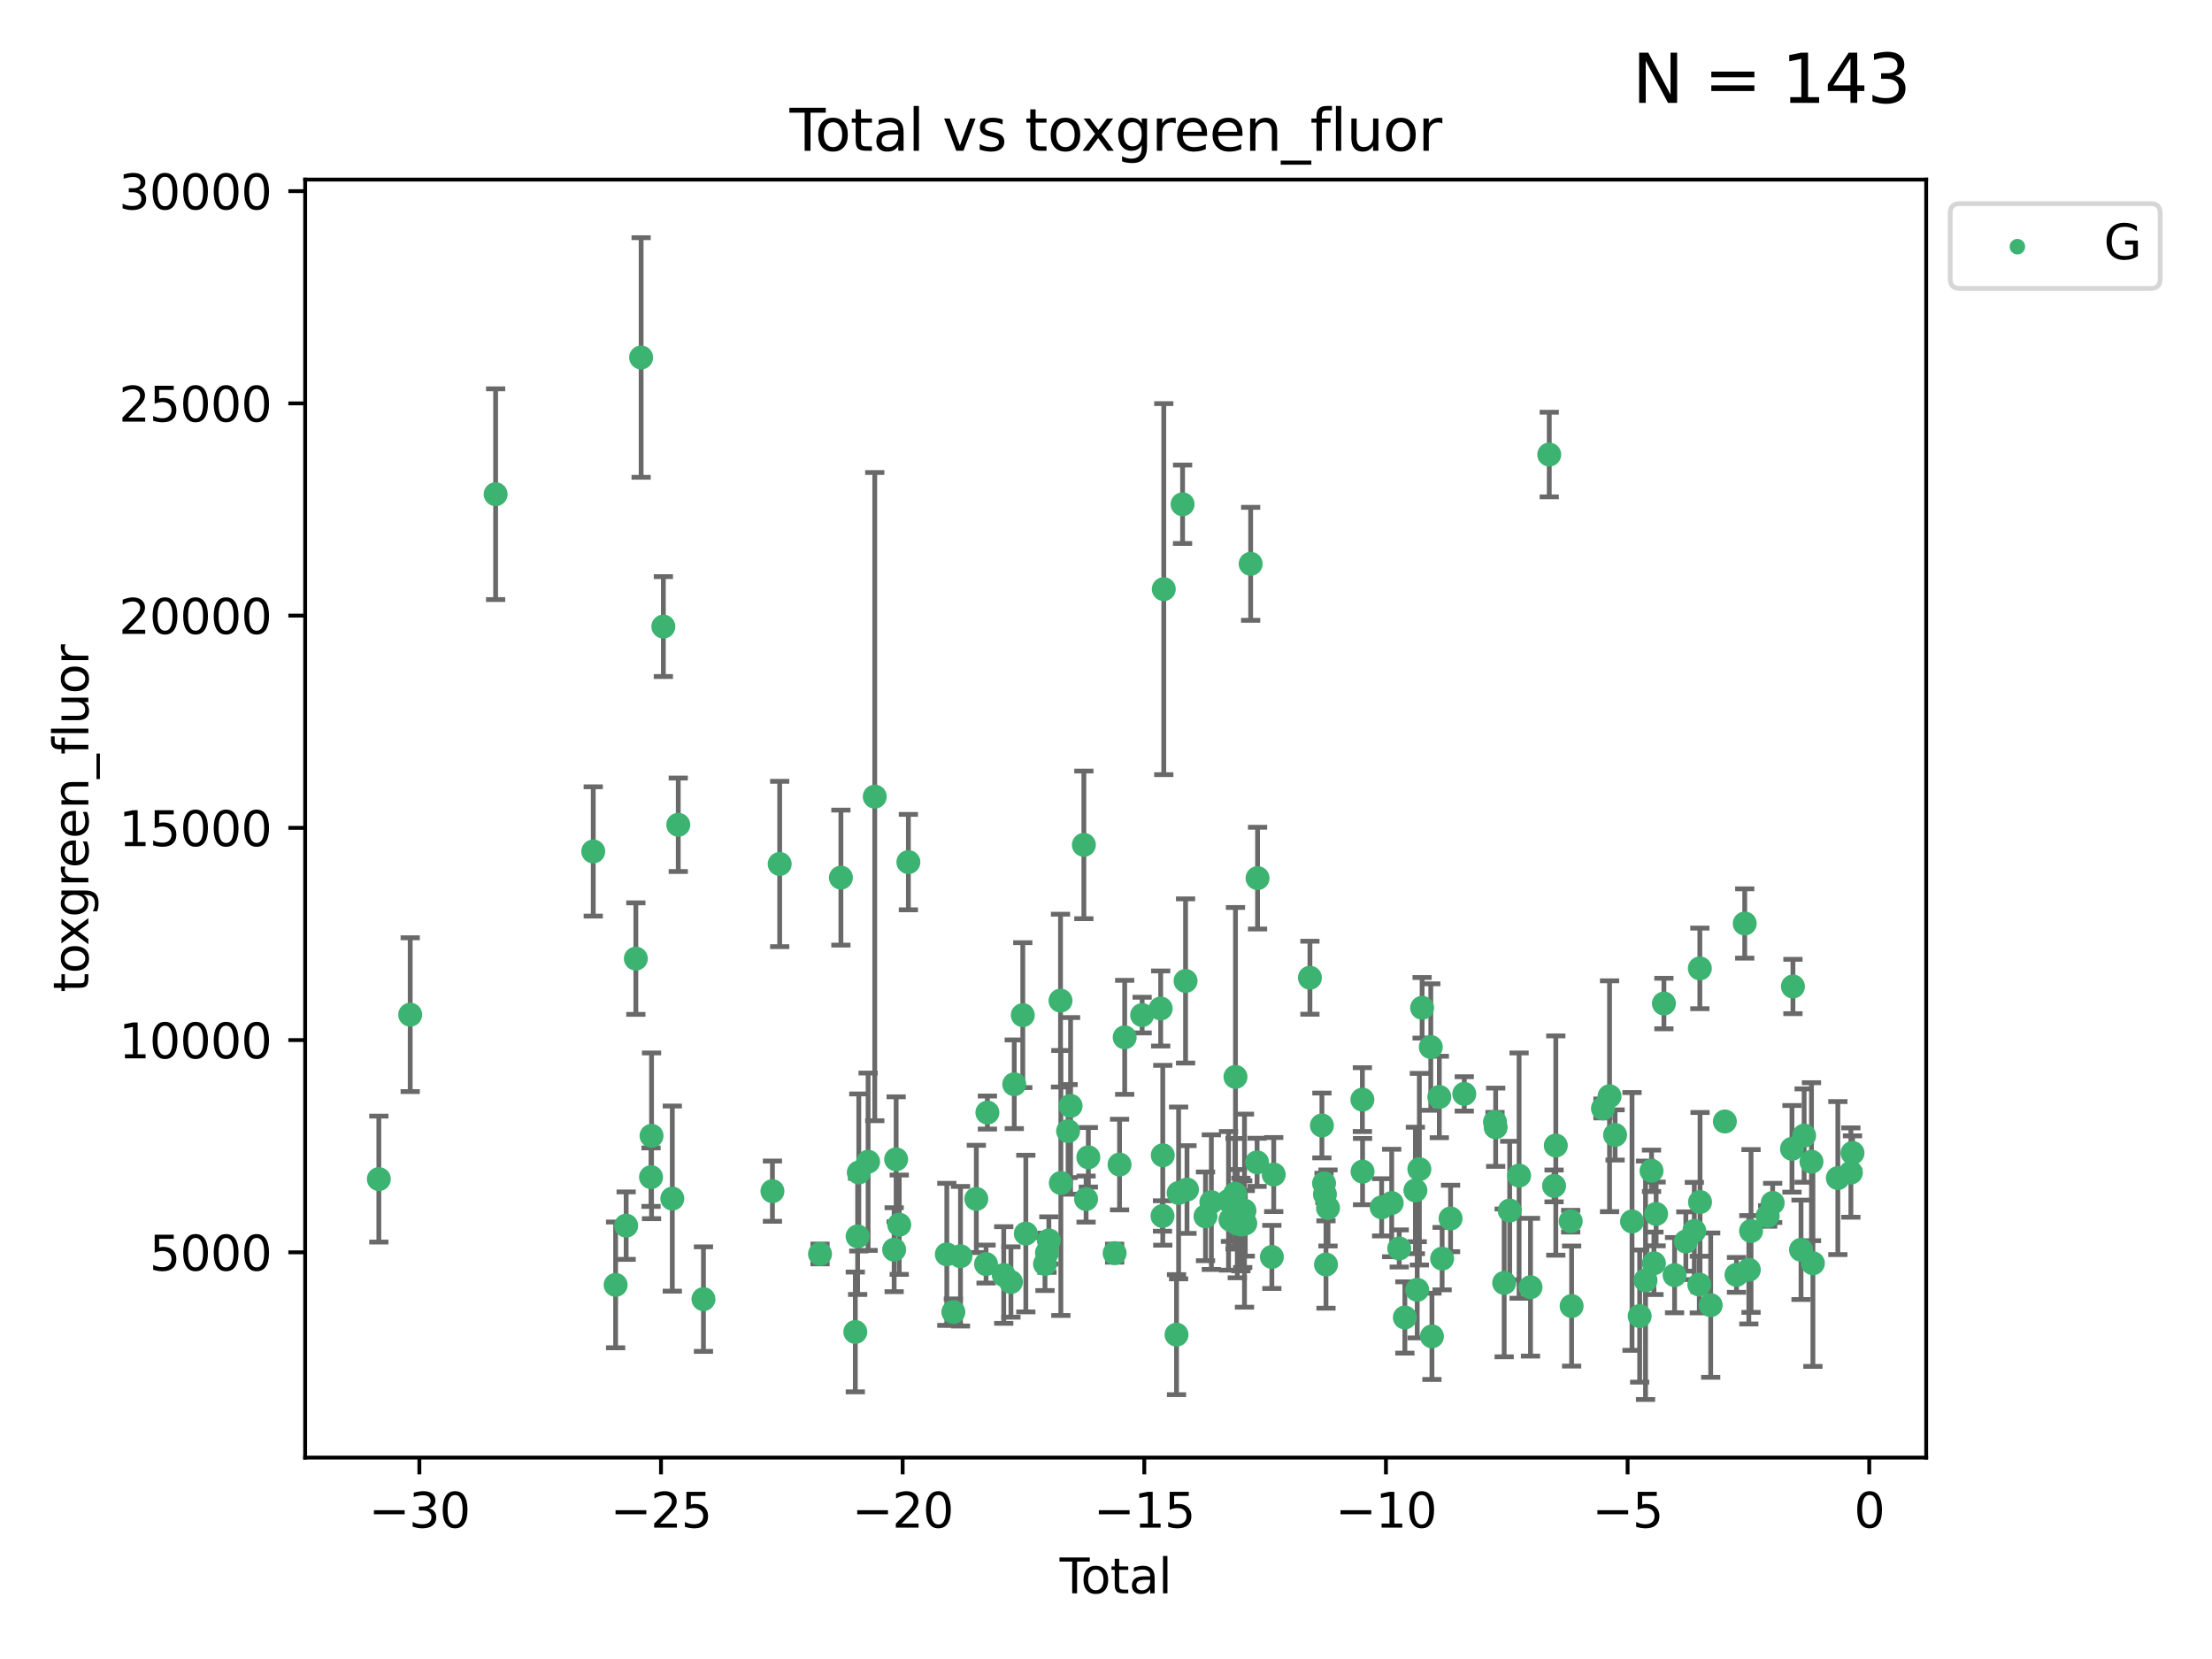 <?xml version="1.0" encoding="utf-8" standalone="no"?>
<!DOCTYPE svg PUBLIC "-//W3C//DTD SVG 1.1//EN"
  "http://www.w3.org/Graphics/SVG/1.1/DTD/svg11.dtd">
<svg xmlns:xlink="http://www.w3.org/1999/xlink" width="460.8pt" height="345.6pt" viewBox="0 0 460.8 345.6" xmlns="http://www.w3.org/2000/svg" version="1.1">
 <defs>
  <style type="text/css">*{stroke-linejoin: round; stroke-linecap: butt}</style>
 </defs>
 <g id="figure_1">
  <g id="patch_1">
   <path d="M 0 345.6 
L 460.8 345.6 
L 460.8 0 
L 0 0 
z
" style="fill: #ffffff"/>
  </g>
  <g id="axes_1">
   <g id="patch_2">
    <path d="M 63.571 303.64 
L 401.26 303.64 
L 401.26 37.411 
L 63.571 37.411 
z
" style="fill: #ffffff"/>
   </g>
   <g id="PathCollection_1">
    <defs>
     <path id="md85f9fb352" d="M 0 1.118 
C 0.297 1.118 0.581 1 0.791 0.791 
C 1 0.581 1.118 0.297 1.118 0 
C 1.118 -0.297 1 -0.581 0.791 -0.791 
C 0.581 -1 0.297 -1.118 0 -1.118 
C -0.297 -1.118 -0.581 -1 -0.791 -0.791 
C -1 -0.581 -1.118 -0.297 -1.118 0 
C -1.118 0.297 -1 0.581 -0.791 0.791 
C -0.581 1 -0.297 1.118 0 1.118 
z
" style="stroke: #3cb371"/>
    </defs>
    <g clip-path="url(#p464d03d077)">
     <use xlink:href="#md85f9fb352" x="78.921" y="245.624" style="fill: #3cb371; stroke: #3cb371"/>
     <use xlink:href="#md85f9fb352" x="85.453" y="211.373" style="fill: #3cb371; stroke: #3cb371"/>
     <use xlink:href="#md85f9fb352" x="103.249" y="102.953" style="fill: #3cb371; stroke: #3cb371"/>
     <use xlink:href="#md85f9fb352" x="123.585" y="177.369" style="fill: #3cb371; stroke: #3cb371"/>
     <use xlink:href="#md85f9fb352" x="128.245" y="267.669" style="fill: #3cb371; stroke: #3cb371"/>
     <use xlink:href="#md85f9fb352" x="130.44" y="255.323" style="fill: #3cb371; stroke: #3cb371"/>
     <use xlink:href="#md85f9fb352" x="132.46" y="199.694" style="fill: #3cb371; stroke: #3cb371"/>
     <use xlink:href="#md85f9fb352" x="133.558" y="74.47" style="fill: #3cb371; stroke: #3cb371"/>
     <use xlink:href="#md85f9fb352" x="135.624" y="245.22" style="fill: #3cb371; stroke: #3cb371"/>
     <use xlink:href="#md85f9fb352" x="135.729" y="236.609" style="fill: #3cb371; stroke: #3cb371"/>
     <use xlink:href="#md85f9fb352" x="138.19" y="130.526" style="fill: #3cb371; stroke: #3cb371"/>
     <use xlink:href="#md85f9fb352" x="140.054" y="249.69" style="fill: #3cb371; stroke: #3cb371"/>
     <use xlink:href="#md85f9fb352" x="141.294" y="171.816" style="fill: #3cb371; stroke: #3cb371"/>
     <use xlink:href="#md85f9fb352" x="146.543" y="270.629" style="fill: #3cb371; stroke: #3cb371"/>
     <use xlink:href="#md85f9fb352" x="160.914" y="248.141" style="fill: #3cb371; stroke: #3cb371"/>
     <use xlink:href="#md85f9fb352" x="162.424" y="179.983" style="fill: #3cb371; stroke: #3cb371"/>
     <use xlink:href="#md85f9fb352" x="170.826" y="261.224" style="fill: #3cb371; stroke: #3cb371"/>
     <use xlink:href="#md85f9fb352" x="175.176" y="182.822" style="fill: #3cb371; stroke: #3cb371"/>
     <use xlink:href="#md85f9fb352" x="178.178" y="277.47" style="fill: #3cb371; stroke: #3cb371"/>
     <use xlink:href="#md85f9fb352" x="178.662" y="257.565" style="fill: #3cb371; stroke: #3cb371"/>
     <use xlink:href="#md85f9fb352" x="178.905" y="244.249" style="fill: #3cb371; stroke: #3cb371"/>
     <use xlink:href="#md85f9fb352" x="180.843" y="242.008" style="fill: #3cb371; stroke: #3cb371"/>
     <use xlink:href="#md85f9fb352" x="182.229" y="165.953" style="fill: #3cb371; stroke: #3cb371"/>
     <use xlink:href="#md85f9fb352" x="186.268" y="260.334" style="fill: #3cb371; stroke: #3cb371"/>
     <use xlink:href="#md85f9fb352" x="186.683" y="241.51" style="fill: #3cb371; stroke: #3cb371"/>
     <use xlink:href="#md85f9fb352" x="187.327" y="255.127" style="fill: #3cb371; stroke: #3cb371"/>
     <use xlink:href="#md85f9fb352" x="189.234" y="179.592" style="fill: #3cb371; stroke: #3cb371"/>
     <use xlink:href="#md85f9fb352" x="197.238" y="261.303" style="fill: #3cb371; stroke: #3cb371"/>
     <use xlink:href="#md85f9fb352" x="198.603" y="273.305" style="fill: #3cb371; stroke: #3cb371"/>
     <use xlink:href="#md85f9fb352" x="200.086" y="261.695" style="fill: #3cb371; stroke: #3cb371"/>
     <use xlink:href="#md85f9fb352" x="203.385" y="249.758" style="fill: #3cb371; stroke: #3cb371"/>
     <use xlink:href="#md85f9fb352" x="205.412" y="263.329" style="fill: #3cb371; stroke: #3cb371"/>
     <use xlink:href="#md85f9fb352" x="205.694" y="231.765" style="fill: #3cb371; stroke: #3cb371"/>
     <use xlink:href="#md85f9fb352" x="209.098" y="265.607" style="fill: #3cb371; stroke: #3cb371"/>
     <use xlink:href="#md85f9fb352" x="210.595" y="267.063" style="fill: #3cb371; stroke: #3cb371"/>
     <use xlink:href="#md85f9fb352" x="211.287" y="225.871" style="fill: #3cb371; stroke: #3cb371"/>
     <use xlink:href="#md85f9fb352" x="213.065" y="211.474" style="fill: #3cb371; stroke: #3cb371"/>
     <use xlink:href="#md85f9fb352" x="213.699" y="256.974" style="fill: #3cb371; stroke: #3cb371"/>
     <use xlink:href="#md85f9fb352" x="217.693" y="263.314" style="fill: #3cb371; stroke: #3cb371"/>
     <use xlink:href="#md85f9fb352" x="218.105" y="260.976" style="fill: #3cb371; stroke: #3cb371"/>
     <use xlink:href="#md85f9fb352" x="218.493" y="258.405" style="fill: #3cb371; stroke: #3cb371"/>
     <use xlink:href="#md85f9fb352" x="220.924" y="208.445" style="fill: #3cb371; stroke: #3cb371"/>
     <use xlink:href="#md85f9fb352" x="220.994" y="246.44" style="fill: #3cb371; stroke: #3cb371"/>
     <use xlink:href="#md85f9fb352" x="222.506" y="235.626" style="fill: #3cb371; stroke: #3cb371"/>
     <use xlink:href="#md85f9fb352" x="223.022" y="230.374" style="fill: #3cb371; stroke: #3cb371"/>
     <use xlink:href="#md85f9fb352" x="225.789" y="175.999" style="fill: #3cb371; stroke: #3cb371"/>
     <use xlink:href="#md85f9fb352" x="226.251" y="249.789" style="fill: #3cb371; stroke: #3cb371"/>
     <use xlink:href="#md85f9fb352" x="226.72" y="241.084" style="fill: #3cb371; stroke: #3cb371"/>
     <use xlink:href="#md85f9fb352" x="232.198" y="261.054" style="fill: #3cb371; stroke: #3cb371"/>
     <use xlink:href="#md85f9fb352" x="233.223" y="242.599" style="fill: #3cb371; stroke: #3cb371"/>
     <use xlink:href="#md85f9fb352" x="234.293" y="216.095" style="fill: #3cb371; stroke: #3cb371"/>
     <use xlink:href="#md85f9fb352" x="237.928" y="211.461" style="fill: #3cb371; stroke: #3cb371"/>
     <use xlink:href="#md85f9fb352" x="241.791" y="210.091" style="fill: #3cb371; stroke: #3cb371"/>
     <use xlink:href="#md85f9fb352" x="242.169" y="253.313" style="fill: #3cb371; stroke: #3cb371"/>
     <use xlink:href="#md85f9fb352" x="242.227" y="240.662" style="fill: #3cb371; stroke: #3cb371"/>
     <use xlink:href="#md85f9fb352" x="242.436" y="122.727" style="fill: #3cb371; stroke: #3cb371"/>
     <use xlink:href="#md85f9fb352" x="245.09" y="278.031" style="fill: #3cb371; stroke: #3cb371"/>
     <use xlink:href="#md85f9fb352" x="245.526" y="248.514" style="fill: #3cb371; stroke: #3cb371"/>
     <use xlink:href="#md85f9fb352" x="246.352" y="105.044" style="fill: #3cb371; stroke: #3cb371"/>
     <use xlink:href="#md85f9fb352" x="246.975" y="204.351" style="fill: #3cb371; stroke: #3cb371"/>
     <use xlink:href="#md85f9fb352" x="247.272" y="247.803" style="fill: #3cb371; stroke: #3cb371"/>
     <use xlink:href="#md85f9fb352" x="251.127" y="253.385" style="fill: #3cb371; stroke: #3cb371"/>
     <use xlink:href="#md85f9fb352" x="252.347" y="250.426" style="fill: #3cb371; stroke: #3cb371"/>
     <use xlink:href="#md85f9fb352" x="255.925" y="250.155" style="fill: #3cb371; stroke: #3cb371"/>
     <use xlink:href="#md85f9fb352" x="256.325" y="254.095" style="fill: #3cb371; stroke: #3cb371"/>
     <use xlink:href="#md85f9fb352" x="257.286" y="248.683" style="fill: #3cb371; stroke: #3cb371"/>
     <use xlink:href="#md85f9fb352" x="257.373" y="224.337" style="fill: #3cb371; stroke: #3cb371"/>
     <use xlink:href="#md85f9fb352" x="257.753" y="254.91" style="fill: #3cb371; stroke: #3cb371"/>
     <use xlink:href="#md85f9fb352" x="258.507" y="255.086" style="fill: #3cb371; stroke: #3cb371"/>
     <use xlink:href="#md85f9fb352" x="258.878" y="255.019" style="fill: #3cb371; stroke: #3cb371"/>
     <use xlink:href="#md85f9fb352" x="259.248" y="252.2" style="fill: #3cb371; stroke: #3cb371"/>
     <use xlink:href="#md85f9fb352" x="259.416" y="254.853" style="fill: #3cb371; stroke: #3cb371"/>
     <use xlink:href="#md85f9fb352" x="260.536" y="117.454" style="fill: #3cb371; stroke: #3cb371"/>
     <use xlink:href="#md85f9fb352" x="261.873" y="242.136" style="fill: #3cb371; stroke: #3cb371"/>
     <use xlink:href="#md85f9fb352" x="261.972" y="182.93" style="fill: #3cb371; stroke: #3cb371"/>
     <use xlink:href="#md85f9fb352" x="264.953" y="261.841" style="fill: #3cb371; stroke: #3cb371"/>
     <use xlink:href="#md85f9fb352" x="265.341" y="244.678" style="fill: #3cb371; stroke: #3cb371"/>
     <use xlink:href="#md85f9fb352" x="272.881" y="203.677" style="fill: #3cb371; stroke: #3cb371"/>
     <use xlink:href="#md85f9fb352" x="275.377" y="234.455" style="fill: #3cb371; stroke: #3cb371"/>
     <use xlink:href="#md85f9fb352" x="275.823" y="246.508" style="fill: #3cb371; stroke: #3cb371"/>
     <use xlink:href="#md85f9fb352" x="276.007" y="248.801" style="fill: #3cb371; stroke: #3cb371"/>
     <use xlink:href="#md85f9fb352" x="276.227" y="263.42" style="fill: #3cb371; stroke: #3cb371"/>
     <use xlink:href="#md85f9fb352" x="276.647" y="251.639" style="fill: #3cb371; stroke: #3cb371"/>
     <use xlink:href="#md85f9fb352" x="283.808" y="229.071" style="fill: #3cb371; stroke: #3cb371"/>
     <use xlink:href="#md85f9fb352" x="283.846" y="244.065" style="fill: #3cb371; stroke: #3cb371"/>
     <use xlink:href="#md85f9fb352" x="287.823" y="251.506" style="fill: #3cb371; stroke: #3cb371"/>
     <use xlink:href="#md85f9fb352" x="289.916" y="250.606" style="fill: #3cb371; stroke: #3cb371"/>
     <use xlink:href="#md85f9fb352" x="291.488" y="260.078" style="fill: #3cb371; stroke: #3cb371"/>
     <use xlink:href="#md85f9fb352" x="292.659" y="274.452" style="fill: #3cb371; stroke: #3cb371"/>
     <use xlink:href="#md85f9fb352" x="294.854" y="247.987" style="fill: #3cb371; stroke: #3cb371"/>
     <use xlink:href="#md85f9fb352" x="295.233" y="268.692" style="fill: #3cb371; stroke: #3cb371"/>
     <use xlink:href="#md85f9fb352" x="295.679" y="243.564" style="fill: #3cb371; stroke: #3cb371"/>
     <use xlink:href="#md85f9fb352" x="296.253" y="209.94" style="fill: #3cb371; stroke: #3cb371"/>
     <use xlink:href="#md85f9fb352" x="298.061" y="218.117" style="fill: #3cb371; stroke: #3cb371"/>
     <use xlink:href="#md85f9fb352" x="298.3" y="278.383" style="fill: #3cb371; stroke: #3cb371"/>
     <use xlink:href="#md85f9fb352" x="299.836" y="228.517" style="fill: #3cb371; stroke: #3cb371"/>
     <use xlink:href="#md85f9fb352" x="300.42" y="262.197" style="fill: #3cb371; stroke: #3cb371"/>
     <use xlink:href="#md85f9fb352" x="302.18" y="253.827" style="fill: #3cb371; stroke: #3cb371"/>
     <use xlink:href="#md85f9fb352" x="305.037" y="227.879" style="fill: #3cb371; stroke: #3cb371"/>
     <use xlink:href="#md85f9fb352" x="311.434" y="233.732" style="fill: #3cb371; stroke: #3cb371"/>
     <use xlink:href="#md85f9fb352" x="311.577" y="234.823" style="fill: #3cb371; stroke: #3cb371"/>
     <use xlink:href="#md85f9fb352" x="313.348" y="267.252" style="fill: #3cb371; stroke: #3cb371"/>
     <use xlink:href="#md85f9fb352" x="314.496" y="252.181" style="fill: #3cb371; stroke: #3cb371"/>
     <use xlink:href="#md85f9fb352" x="316.453" y="244.897" style="fill: #3cb371; stroke: #3cb371"/>
     <use xlink:href="#md85f9fb352" x="318.833" y="268.149" style="fill: #3cb371; stroke: #3cb371"/>
     <use xlink:href="#md85f9fb352" x="322.737" y="94.692" style="fill: #3cb371; stroke: #3cb371"/>
     <use xlink:href="#md85f9fb352" x="323.742" y="247.048" style="fill: #3cb371; stroke: #3cb371"/>
     <use xlink:href="#md85f9fb352" x="324.104" y="238.638" style="fill: #3cb371; stroke: #3cb371"/>
     <use xlink:href="#md85f9fb352" x="327.205" y="254.4" style="fill: #3cb371; stroke: #3cb371"/>
     <use xlink:href="#md85f9fb352" x="327.397" y="272.074" style="fill: #3cb371; stroke: #3cb371"/>
     <use xlink:href="#md85f9fb352" x="333.924" y="230.914" style="fill: #3cb371; stroke: #3cb371"/>
     <use xlink:href="#md85f9fb352" x="335.298" y="228.366" style="fill: #3cb371; stroke: #3cb371"/>
     <use xlink:href="#md85f9fb352" x="336.451" y="236.432" style="fill: #3cb371; stroke: #3cb371"/>
     <use xlink:href="#md85f9fb352" x="339.981" y="254.448" style="fill: #3cb371; stroke: #3cb371"/>
     <use xlink:href="#md85f9fb352" x="341.574" y="274.162" style="fill: #3cb371; stroke: #3cb371"/>
     <use xlink:href="#md85f9fb352" x="342.796" y="266.705" style="fill: #3cb371; stroke: #3cb371"/>
     <use xlink:href="#md85f9fb352" x="344.042" y="243.901" style="fill: #3cb371; stroke: #3cb371"/>
     <use xlink:href="#md85f9fb352" x="344.547" y="263.168" style="fill: #3cb371; stroke: #3cb371"/>
     <use xlink:href="#md85f9fb352" x="345" y="252.886" style="fill: #3cb371; stroke: #3cb371"/>
     <use xlink:href="#md85f9fb352" x="346.624" y="209.052" style="fill: #3cb371; stroke: #3cb371"/>
     <use xlink:href="#md85f9fb352" x="348.844" y="265.632" style="fill: #3cb371; stroke: #3cb371"/>
     <use xlink:href="#md85f9fb352" x="351.193" y="258.625" style="fill: #3cb371; stroke: #3cb371"/>
     <use xlink:href="#md85f9fb352" x="352.958" y="256.438" style="fill: #3cb371; stroke: #3cb371"/>
     <use xlink:href="#md85f9fb352" x="353.996" y="267.599" style="fill: #3cb371; stroke: #3cb371"/>
     <use xlink:href="#md85f9fb352" x="354.11" y="201.736" style="fill: #3cb371; stroke: #3cb371"/>
     <use xlink:href="#md85f9fb352" x="354.149" y="250.403" style="fill: #3cb371; stroke: #3cb371"/>
     <use xlink:href="#md85f9fb352" x="356.37" y="271.887" style="fill: #3cb371; stroke: #3cb371"/>
     <use xlink:href="#md85f9fb352" x="359.323" y="233.625" style="fill: #3cb371; stroke: #3cb371"/>
     <use xlink:href="#md85f9fb352" x="361.743" y="265.58" style="fill: #3cb371; stroke: #3cb371"/>
     <use xlink:href="#md85f9fb352" x="363.459" y="192.381" style="fill: #3cb371; stroke: #3cb371"/>
     <use xlink:href="#md85f9fb352" x="364.313" y="264.517" style="fill: #3cb371; stroke: #3cb371"/>
     <use xlink:href="#md85f9fb352" x="364.773" y="256.437" style="fill: #3cb371; stroke: #3cb371"/>
     <use xlink:href="#md85f9fb352" x="368.242" y="253.304" style="fill: #3cb371; stroke: #3cb371"/>
     <use xlink:href="#md85f9fb352" x="369.278" y="250.588" style="fill: #3cb371; stroke: #3cb371"/>
     <use xlink:href="#md85f9fb352" x="373.301" y="239.32" style="fill: #3cb371; stroke: #3cb371"/>
     <use xlink:href="#md85f9fb352" x="373.503" y="205.503" style="fill: #3cb371; stroke: #3cb371"/>
     <use xlink:href="#md85f9fb352" x="375.188" y="260.357" style="fill: #3cb371; stroke: #3cb371"/>
     <use xlink:href="#md85f9fb352" x="375.835" y="236.56" style="fill: #3cb371; stroke: #3cb371"/>
     <use xlink:href="#md85f9fb352" x="377.365" y="242.003" style="fill: #3cb371; stroke: #3cb371"/>
     <use xlink:href="#md85f9fb352" x="377.661" y="263.163" style="fill: #3cb371; stroke: #3cb371"/>
     <use xlink:href="#md85f9fb352" x="382.857" y="245.416" style="fill: #3cb371; stroke: #3cb371"/>
     <use xlink:href="#md85f9fb352" x="385.572" y="244.263" style="fill: #3cb371; stroke: #3cb371"/>
     <use xlink:href="#md85f9fb352" x="385.911" y="240.177" style="fill: #3cb371; stroke: #3cb371"/>
    </g>
   </g>
   <g id="matplotlib.axis_1">
    <g id="xtick_1">
     <g id="line2d_1">
      <defs>
       <path id="md9ed3fe14e" d="M 0 0 
L 0 3.5 
" style="stroke: #000000; stroke-width: 0.8"/>
      </defs>
      <g>
       <use xlink:href="#md9ed3fe14e" x="87.36" y="303.64" style="stroke: #000000; stroke-width: 0.8"/>
      </g>
     </g>
     <g id="text_1">
      <!-- −30 -->
      <g transform="translate(76.807 318.238)scale(0.1 -0.1)">
       <defs>
        <path id="DejaVuSans-2212" d="M 678 2272 
L 4684 2272 
L 4684 1741 
L 678 1741 
L 678 2272 
z
" transform="scale(0.016)"/>
        <path id="DejaVuSans-33" d="M 2597 2516 
Q 3050 2419 3304 2112 
Q 3559 1806 3559 1356 
Q 3559 666 3084 287 
Q 2609 -91 1734 -91 
Q 1441 -91 1130 -33 
Q 819 25 488 141 
L 488 750 
Q 750 597 1062 519 
Q 1375 441 1716 441 
Q 2309 441 2620 675 
Q 2931 909 2931 1356 
Q 2931 1769 2642 2001 
Q 2353 2234 1838 2234 
L 1294 2234 
L 1294 2753 
L 1863 2753 
Q 2328 2753 2575 2939 
Q 2822 3125 2822 3475 
Q 2822 3834 2567 4026 
Q 2313 4219 1838 4219 
Q 1578 4219 1281 4162 
Q 984 4106 628 3988 
L 628 4550 
Q 988 4650 1302 4700 
Q 1616 4750 1894 4750 
Q 2613 4750 3031 4423 
Q 3450 4097 3450 3541 
Q 3450 3153 3228 2886 
Q 3006 2619 2597 2516 
z
" transform="scale(0.016)"/>
        <path id="DejaVuSans-30" d="M 2034 4250 
Q 1547 4250 1301 3770 
Q 1056 3291 1056 2328 
Q 1056 1369 1301 889 
Q 1547 409 2034 409 
Q 2525 409 2770 889 
Q 3016 1369 3016 2328 
Q 3016 3291 2770 3770 
Q 2525 4250 2034 4250 
z
M 2034 4750 
Q 2819 4750 3233 4129 
Q 3647 3509 3647 2328 
Q 3647 1150 3233 529 
Q 2819 -91 2034 -91 
Q 1250 -91 836 529 
Q 422 1150 422 2328 
Q 422 3509 836 4129 
Q 1250 4750 2034 4750 
z
" transform="scale(0.016)"/>
       </defs>
       <use xlink:href="#DejaVuSans-2212"/>
       <use xlink:href="#DejaVuSans-33" x="83.789"/>
       <use xlink:href="#DejaVuSans-30" x="147.412"/>
      </g>
     </g>
    </g>
    <g id="xtick_2">
     <g id="line2d_2">
      <g>
       <use xlink:href="#md9ed3fe14e" x="137.699" y="303.64" style="stroke: #000000; stroke-width: 0.8"/>
      </g>
     </g>
     <g id="text_2">
      <!-- −25 -->
      <g transform="translate(127.147 318.238)scale(0.1 -0.1)">
       <defs>
        <path id="DejaVuSans-32" d="M 1228 531 
L 3431 531 
L 3431 0 
L 469 0 
L 469 531 
Q 828 903 1448 1529 
Q 2069 2156 2228 2338 
Q 2531 2678 2651 2914 
Q 2772 3150 2772 3378 
Q 2772 3750 2511 3984 
Q 2250 4219 1831 4219 
Q 1534 4219 1204 4116 
Q 875 4013 500 3803 
L 500 4441 
Q 881 4594 1212 4672 
Q 1544 4750 1819 4750 
Q 2544 4750 2975 4387 
Q 3406 4025 3406 3419 
Q 3406 3131 3298 2873 
Q 3191 2616 2906 2266 
Q 2828 2175 2409 1742 
Q 1991 1309 1228 531 
z
" transform="scale(0.016)"/>
        <path id="DejaVuSans-35" d="M 691 4666 
L 3169 4666 
L 3169 4134 
L 1269 4134 
L 1269 2991 
Q 1406 3038 1543 3061 
Q 1681 3084 1819 3084 
Q 2600 3084 3056 2656 
Q 3513 2228 3513 1497 
Q 3513 744 3044 326 
Q 2575 -91 1722 -91 
Q 1428 -91 1123 -41 
Q 819 9 494 109 
L 494 744 
Q 775 591 1075 516 
Q 1375 441 1709 441 
Q 2250 441 2565 725 
Q 2881 1009 2881 1497 
Q 2881 1984 2565 2268 
Q 2250 2553 1709 2553 
Q 1456 2553 1204 2497 
Q 953 2441 691 2322 
L 691 4666 
z
" transform="scale(0.016)"/>
       </defs>
       <use xlink:href="#DejaVuSans-2212"/>
       <use xlink:href="#DejaVuSans-32" x="83.789"/>
       <use xlink:href="#DejaVuSans-35" x="147.412"/>
      </g>
     </g>
    </g>
    <g id="xtick_3">
     <g id="line2d_3">
      <g>
       <use xlink:href="#md9ed3fe14e" x="188.039" y="303.64" style="stroke: #000000; stroke-width: 0.8"/>
      </g>
     </g>
     <g id="text_3">
      <!-- −20 -->
      <g transform="translate(177.486 318.238)scale(0.1 -0.1)">
       <use xlink:href="#DejaVuSans-2212"/>
       <use xlink:href="#DejaVuSans-32" x="83.789"/>
       <use xlink:href="#DejaVuSans-30" x="147.412"/>
      </g>
     </g>
    </g>
    <g id="xtick_4">
     <g id="line2d_4">
      <g>
       <use xlink:href="#md9ed3fe14e" x="238.378" y="303.64" style="stroke: #000000; stroke-width: 0.8"/>
      </g>
     </g>
     <g id="text_4">
      <!-- −15 -->
      <g transform="translate(227.826 318.238)scale(0.1 -0.1)">
       <defs>
        <path id="DejaVuSans-31" d="M 794 531 
L 1825 531 
L 1825 4091 
L 703 3866 
L 703 4441 
L 1819 4666 
L 2450 4666 
L 2450 531 
L 3481 531 
L 3481 0 
L 794 0 
L 794 531 
z
" transform="scale(0.016)"/>
       </defs>
       <use xlink:href="#DejaVuSans-2212"/>
       <use xlink:href="#DejaVuSans-31" x="83.789"/>
       <use xlink:href="#DejaVuSans-35" x="147.412"/>
      </g>
     </g>
    </g>
    <g id="xtick_5">
     <g id="line2d_5">
      <g>
       <use xlink:href="#md9ed3fe14e" x="288.718" y="303.64" style="stroke: #000000; stroke-width: 0.8"/>
      </g>
     </g>
     <g id="text_5">
      <!-- −10 -->
      <g transform="translate(278.165 318.238)scale(0.1 -0.1)">
       <use xlink:href="#DejaVuSans-2212"/>
       <use xlink:href="#DejaVuSans-31" x="83.789"/>
       <use xlink:href="#DejaVuSans-30" x="147.412"/>
      </g>
     </g>
    </g>
    <g id="xtick_6">
     <g id="line2d_6">
      <g>
       <use xlink:href="#md9ed3fe14e" x="339.057" y="303.64" style="stroke: #000000; stroke-width: 0.8"/>
      </g>
     </g>
     <g id="text_6">
      <!-- −5 -->
      <g transform="translate(331.686 318.238)scale(0.1 -0.1)">
       <use xlink:href="#DejaVuSans-2212"/>
       <use xlink:href="#DejaVuSans-35" x="83.789"/>
      </g>
     </g>
    </g>
    <g id="xtick_7">
     <g id="line2d_7">
      <g>
       <use xlink:href="#md9ed3fe14e" x="389.397" y="303.64" style="stroke: #000000; stroke-width: 0.8"/>
      </g>
     </g>
     <g id="text_7">
      <!-- 0 -->
      <g transform="translate(386.216 318.238)scale(0.1 -0.1)">
       <use xlink:href="#DejaVuSans-30"/>
      </g>
     </g>
    </g>
    <g id="text_8">
     <!-- Total -->
     <g transform="translate(220.739 331.917)scale(0.1 -0.1)">
      <defs>
       <path id="DejaVuSans-54" d="M -19 4666 
L 3928 4666 
L 3928 4134 
L 2272 4134 
L 2272 0 
L 1638 0 
L 1638 4134 
L -19 4134 
L -19 4666 
z
" transform="scale(0.016)"/>
       <path id="DejaVuSans-6f" d="M 1959 3097 
Q 1497 3097 1228 2736 
Q 959 2375 959 1747 
Q 959 1119 1226 758 
Q 1494 397 1959 397 
Q 2419 397 2687 759 
Q 2956 1122 2956 1747 
Q 2956 2369 2687 2733 
Q 2419 3097 1959 3097 
z
M 1959 3584 
Q 2709 3584 3137 3096 
Q 3566 2609 3566 1747 
Q 3566 888 3137 398 
Q 2709 -91 1959 -91 
Q 1206 -91 779 398 
Q 353 888 353 1747 
Q 353 2609 779 3096 
Q 1206 3584 1959 3584 
z
" transform="scale(0.016)"/>
       <path id="DejaVuSans-74" d="M 1172 4494 
L 1172 3500 
L 2356 3500 
L 2356 3053 
L 1172 3053 
L 1172 1153 
Q 1172 725 1289 603 
Q 1406 481 1766 481 
L 2356 481 
L 2356 0 
L 1766 0 
Q 1100 0 847 248 
Q 594 497 594 1153 
L 594 3053 
L 172 3053 
L 172 3500 
L 594 3500 
L 594 4494 
L 1172 4494 
z
" transform="scale(0.016)"/>
       <path id="DejaVuSans-61" d="M 2194 1759 
Q 1497 1759 1228 1600 
Q 959 1441 959 1056 
Q 959 750 1161 570 
Q 1363 391 1709 391 
Q 2188 391 2477 730 
Q 2766 1069 2766 1631 
L 2766 1759 
L 2194 1759 
z
M 3341 1997 
L 3341 0 
L 2766 0 
L 2766 531 
Q 2569 213 2275 61 
Q 1981 -91 1556 -91 
Q 1019 -91 701 211 
Q 384 513 384 1019 
Q 384 1609 779 1909 
Q 1175 2209 1959 2209 
L 2766 2209 
L 2766 2266 
Q 2766 2663 2505 2880 
Q 2244 3097 1772 3097 
Q 1472 3097 1187 3025 
Q 903 2953 641 2809 
L 641 3341 
Q 956 3463 1253 3523 
Q 1550 3584 1831 3584 
Q 2591 3584 2966 3190 
Q 3341 2797 3341 1997 
z
" transform="scale(0.016)"/>
       <path id="DejaVuSans-6c" d="M 603 4863 
L 1178 4863 
L 1178 0 
L 603 0 
L 603 4863 
z
" transform="scale(0.016)"/>
      </defs>
      <use xlink:href="#DejaVuSans-54"/>
      <use xlink:href="#DejaVuSans-6f" x="44.084"/>
      <use xlink:href="#DejaVuSans-74" x="105.266"/>
      <use xlink:href="#DejaVuSans-61" x="144.475"/>
      <use xlink:href="#DejaVuSans-6c" x="205.754"/>
     </g>
    </g>
   </g>
   <g id="matplotlib.axis_2">
    <g id="ytick_1">
     <g id="line2d_8">
      <defs>
       <path id="m70ca472edd" d="M 0 0 
L -3.5 0 
" style="stroke: #000000; stroke-width: 0.8"/>
      </defs>
      <g>
       <use xlink:href="#m70ca472edd" x="63.571" y="260.882" style="stroke: #000000; stroke-width: 0.8"/>
      </g>
     </g>
     <g id="text_9">
      <!-- 5000 -->
      <g transform="translate(31.121 264.681)scale(0.1 -0.1)">
       <use xlink:href="#DejaVuSans-35"/>
       <use xlink:href="#DejaVuSans-30" x="63.623"/>
       <use xlink:href="#DejaVuSans-30" x="127.246"/>
       <use xlink:href="#DejaVuSans-30" x="190.869"/>
      </g>
     </g>
    </g>
    <g id="ytick_2">
     <g id="line2d_9">
      <g>
       <use xlink:href="#m70ca472edd" x="63.571" y="216.67" style="stroke: #000000; stroke-width: 0.8"/>
      </g>
     </g>
     <g id="text_10">
      <!-- 10000 -->
      <g transform="translate(24.759 220.469)scale(0.1 -0.1)">
       <use xlink:href="#DejaVuSans-31"/>
       <use xlink:href="#DejaVuSans-30" x="63.623"/>
       <use xlink:href="#DejaVuSans-30" x="127.246"/>
       <use xlink:href="#DejaVuSans-30" x="190.869"/>
       <use xlink:href="#DejaVuSans-30" x="254.492"/>
      </g>
     </g>
    </g>
    <g id="ytick_3">
     <g id="line2d_10">
      <g>
       <use xlink:href="#m70ca472edd" x="63.571" y="172.458" style="stroke: #000000; stroke-width: 0.8"/>
      </g>
     </g>
     <g id="text_11">
      <!-- 15000 -->
      <g transform="translate(24.759 176.257)scale(0.1 -0.1)">
       <use xlink:href="#DejaVuSans-31"/>
       <use xlink:href="#DejaVuSans-35" x="63.623"/>
       <use xlink:href="#DejaVuSans-30" x="127.246"/>
       <use xlink:href="#DejaVuSans-30" x="190.869"/>
       <use xlink:href="#DejaVuSans-30" x="254.492"/>
      </g>
     </g>
    </g>
    <g id="ytick_4">
     <g id="line2d_11">
      <g>
       <use xlink:href="#m70ca472edd" x="63.571" y="128.246" style="stroke: #000000; stroke-width: 0.8"/>
      </g>
     </g>
     <g id="text_12">
      <!-- 20000 -->
      <g transform="translate(24.759 132.045)scale(0.1 -0.1)">
       <use xlink:href="#DejaVuSans-32"/>
       <use xlink:href="#DejaVuSans-30" x="63.623"/>
       <use xlink:href="#DejaVuSans-30" x="127.246"/>
       <use xlink:href="#DejaVuSans-30" x="190.869"/>
       <use xlink:href="#DejaVuSans-30" x="254.492"/>
      </g>
     </g>
    </g>
    <g id="ytick_5">
     <g id="line2d_12">
      <g>
       <use xlink:href="#m70ca472edd" x="63.571" y="84.034" style="stroke: #000000; stroke-width: 0.8"/>
      </g>
     </g>
     <g id="text_13">
      <!-- 25000 -->
      <g transform="translate(24.759 87.833)scale(0.1 -0.1)">
       <use xlink:href="#DejaVuSans-32"/>
       <use xlink:href="#DejaVuSans-35" x="63.623"/>
       <use xlink:href="#DejaVuSans-30" x="127.246"/>
       <use xlink:href="#DejaVuSans-30" x="190.869"/>
       <use xlink:href="#DejaVuSans-30" x="254.492"/>
      </g>
     </g>
    </g>
    <g id="ytick_6">
     <g id="line2d_13">
      <g>
       <use xlink:href="#m70ca472edd" x="63.571" y="39.821" style="stroke: #000000; stroke-width: 0.8"/>
      </g>
     </g>
     <g id="text_14">
      <!-- 30000 -->
      <g transform="translate(24.759 43.621)scale(0.1 -0.1)">
       <use xlink:href="#DejaVuSans-33"/>
       <use xlink:href="#DejaVuSans-30" x="63.623"/>
       <use xlink:href="#DejaVuSans-30" x="127.246"/>
       <use xlink:href="#DejaVuSans-30" x="190.869"/>
       <use xlink:href="#DejaVuSans-30" x="254.492"/>
      </g>
     </g>
    </g>
    <g id="text_15">
     <!-- toxgreen_fluor -->
     <g transform="translate(18.401 206.72)rotate(-90)scale(0.1 -0.1)">
      <defs>
       <path id="DejaVuSans-78" d="M 3513 3500 
L 2247 1797 
L 3578 0 
L 2900 0 
L 1881 1375 
L 863 0 
L 184 0 
L 1544 1831 
L 300 3500 
L 978 3500 
L 1906 2253 
L 2834 3500 
L 3513 3500 
z
" transform="scale(0.016)"/>
       <path id="DejaVuSans-67" d="M 2906 1791 
Q 2906 2416 2648 2759 
Q 2391 3103 1925 3103 
Q 1463 3103 1205 2759 
Q 947 2416 947 1791 
Q 947 1169 1205 825 
Q 1463 481 1925 481 
Q 2391 481 2648 825 
Q 2906 1169 2906 1791 
z
M 3481 434 
Q 3481 -459 3084 -895 
Q 2688 -1331 1869 -1331 
Q 1566 -1331 1297 -1286 
Q 1028 -1241 775 -1147 
L 775 -588 
Q 1028 -725 1275 -790 
Q 1522 -856 1778 -856 
Q 2344 -856 2625 -561 
Q 2906 -266 2906 331 
L 2906 616 
Q 2728 306 2450 153 
Q 2172 0 1784 0 
Q 1141 0 747 490 
Q 353 981 353 1791 
Q 353 2603 747 3093 
Q 1141 3584 1784 3584 
Q 2172 3584 2450 3431 
Q 2728 3278 2906 2969 
L 2906 3500 
L 3481 3500 
L 3481 434 
z
" transform="scale(0.016)"/>
       <path id="DejaVuSans-72" d="M 2631 2963 
Q 2534 3019 2420 3045 
Q 2306 3072 2169 3072 
Q 1681 3072 1420 2755 
Q 1159 2438 1159 1844 
L 1159 0 
L 581 0 
L 581 3500 
L 1159 3500 
L 1159 2956 
Q 1341 3275 1631 3429 
Q 1922 3584 2338 3584 
Q 2397 3584 2469 3576 
Q 2541 3569 2628 3553 
L 2631 2963 
z
" transform="scale(0.016)"/>
       <path id="DejaVuSans-65" d="M 3597 1894 
L 3597 1613 
L 953 1613 
Q 991 1019 1311 708 
Q 1631 397 2203 397 
Q 2534 397 2845 478 
Q 3156 559 3463 722 
L 3463 178 
Q 3153 47 2828 -22 
Q 2503 -91 2169 -91 
Q 1331 -91 842 396 
Q 353 884 353 1716 
Q 353 2575 817 3079 
Q 1281 3584 2069 3584 
Q 2775 3584 3186 3129 
Q 3597 2675 3597 1894 
z
M 3022 2063 
Q 3016 2534 2758 2815 
Q 2500 3097 2075 3097 
Q 1594 3097 1305 2825 
Q 1016 2553 972 2059 
L 3022 2063 
z
" transform="scale(0.016)"/>
       <path id="DejaVuSans-6e" d="M 3513 2113 
L 3513 0 
L 2938 0 
L 2938 2094 
Q 2938 2591 2744 2837 
Q 2550 3084 2163 3084 
Q 1697 3084 1428 2787 
Q 1159 2491 1159 1978 
L 1159 0 
L 581 0 
L 581 3500 
L 1159 3500 
L 1159 2956 
Q 1366 3272 1645 3428 
Q 1925 3584 2291 3584 
Q 2894 3584 3203 3211 
Q 3513 2838 3513 2113 
z
" transform="scale(0.016)"/>
       <path id="DejaVuSans-5f" d="M 3263 -1063 
L 3263 -1509 
L -63 -1509 
L -63 -1063 
L 3263 -1063 
z
" transform="scale(0.016)"/>
       <path id="DejaVuSans-66" d="M 2375 4863 
L 2375 4384 
L 1825 4384 
Q 1516 4384 1395 4259 
Q 1275 4134 1275 3809 
L 1275 3500 
L 2222 3500 
L 2222 3053 
L 1275 3053 
L 1275 0 
L 697 0 
L 697 3053 
L 147 3053 
L 147 3500 
L 697 3500 
L 697 3744 
Q 697 4328 969 4595 
Q 1241 4863 1831 4863 
L 2375 4863 
z
" transform="scale(0.016)"/>
       <path id="DejaVuSans-75" d="M 544 1381 
L 544 3500 
L 1119 3500 
L 1119 1403 
Q 1119 906 1312 657 
Q 1506 409 1894 409 
Q 2359 409 2629 706 
Q 2900 1003 2900 1516 
L 2900 3500 
L 3475 3500 
L 3475 0 
L 2900 0 
L 2900 538 
Q 2691 219 2414 64 
Q 2138 -91 1772 -91 
Q 1169 -91 856 284 
Q 544 659 544 1381 
z
M 1991 3584 
L 1991 3584 
z
" transform="scale(0.016)"/>
      </defs>
      <use xlink:href="#DejaVuSans-74"/>
      <use xlink:href="#DejaVuSans-6f" x="39.209"/>
      <use xlink:href="#DejaVuSans-78" x="97.266"/>
      <use xlink:href="#DejaVuSans-67" x="156.445"/>
      <use xlink:href="#DejaVuSans-72" x="219.922"/>
      <use xlink:href="#DejaVuSans-65" x="258.785"/>
      <use xlink:href="#DejaVuSans-65" x="320.309"/>
      <use xlink:href="#DejaVuSans-6e" x="381.832"/>
      <use xlink:href="#DejaVuSans-5f" x="445.211"/>
      <use xlink:href="#DejaVuSans-66" x="495.211"/>
      <use xlink:href="#DejaVuSans-6c" x="530.416"/>
      <use xlink:href="#DejaVuSans-75" x="558.199"/>
      <use xlink:href="#DejaVuSans-6f" x="621.578"/>
      <use xlink:href="#DejaVuSans-72" x="682.76"/>
     </g>
    </g>
   </g>
   <g id="LineCollection_1">
    <path d="M 78.921 258.744 
L 78.921 232.505 
" clip-path="url(#p464d03d077)" style="fill: none; stroke: #696969"/>
    <path d="M 85.453 227.392 
L 85.453 195.354 
" clip-path="url(#p464d03d077)" style="fill: none; stroke: #696969"/>
    <path d="M 103.249 124.902 
L 103.249 81.004 
" clip-path="url(#p464d03d077)" style="fill: none; stroke: #696969"/>
    <path d="M 123.585 190.836 
L 123.585 163.903 
" clip-path="url(#p464d03d077)" style="fill: none; stroke: #696969"/>
    <path d="M 128.245 280.768 
L 128.245 254.57 
" clip-path="url(#p464d03d077)" style="fill: none; stroke: #696969"/>
    <path d="M 130.44 262.348 
L 130.44 248.299 
" clip-path="url(#p464d03d077)" style="fill: none; stroke: #696969"/>
    <path d="M 132.46 211.308 
L 132.46 188.08 
" clip-path="url(#p464d03d077)" style="fill: none; stroke: #696969"/>
    <path d="M 133.558 99.428 
L 133.558 49.513 
" clip-path="url(#p464d03d077)" style="fill: none; stroke: #696969"/>
    <path d="M 135.624 251.314 
L 135.624 239.127 
" clip-path="url(#p464d03d077)" style="fill: none; stroke: #696969"/>
    <path d="M 135.729 253.869 
L 135.729 219.349 
" clip-path="url(#p464d03d077)" style="fill: none; stroke: #696969"/>
    <path d="M 138.19 140.929 
L 138.19 120.124 
" clip-path="url(#p464d03d077)" style="fill: none; stroke: #696969"/>
    <path d="M 140.054 268.972 
L 140.054 230.407 
" clip-path="url(#p464d03d077)" style="fill: none; stroke: #696969"/>
    <path d="M 141.294 181.551 
L 141.294 162.081 
" clip-path="url(#p464d03d077)" style="fill: none; stroke: #696969"/>
    <path d="M 146.543 281.517 
L 146.543 259.74 
" clip-path="url(#p464d03d077)" style="fill: none; stroke: #696969"/>
    <path d="M 160.914 254.418 
L 160.914 241.865 
" clip-path="url(#p464d03d077)" style="fill: none; stroke: #696969"/>
    <path d="M 162.424 197.205 
L 162.424 162.761 
" clip-path="url(#p464d03d077)" style="fill: none; stroke: #696969"/>
    <path d="M 170.826 263.282 
L 170.826 259.165 
" clip-path="url(#p464d03d077)" style="fill: none; stroke: #696969"/>
    <path d="M 175.176 196.882 
L 175.176 168.761 
" clip-path="url(#p464d03d077)" style="fill: none; stroke: #696969"/>
    <path d="M 178.178 289.948 
L 178.178 264.991 
" clip-path="url(#p464d03d077)" style="fill: none; stroke: #696969"/>
    <path d="M 178.662 269.659 
L 178.662 245.47 
" clip-path="url(#p464d03d077)" style="fill: none; stroke: #696969"/>
    <path d="M 178.905 260.611 
L 178.905 227.886 
" clip-path="url(#p464d03d077)" style="fill: none; stroke: #696969"/>
    <path d="M 180.843 260.482 
L 180.843 223.534 
" clip-path="url(#p464d03d077)" style="fill: none; stroke: #696969"/>
    <path d="M 182.229 233.468 
L 182.229 98.437 
" clip-path="url(#p464d03d077)" style="fill: none; stroke: #696969"/>
    <path d="M 186.268 269.078 
L 186.268 251.59 
" clip-path="url(#p464d03d077)" style="fill: none; stroke: #696969"/>
    <path d="M 186.683 254.531 
L 186.683 228.489 
" clip-path="url(#p464d03d077)" style="fill: none; stroke: #696969"/>
    <path d="M 187.327 265.473 
L 187.327 244.78 
" clip-path="url(#p464d03d077)" style="fill: none; stroke: #696969"/>
    <path d="M 189.234 189.529 
L 189.234 169.655 
" clip-path="url(#p464d03d077)" style="fill: none; stroke: #696969"/>
    <path d="M 197.238 276.098 
L 197.238 246.508 
" clip-path="url(#p464d03d077)" style="fill: none; stroke: #696969"/>
    <path d="M 198.603 276.022 
L 198.603 270.588 
" clip-path="url(#p464d03d077)" style="fill: none; stroke: #696969"/>
    <path d="M 200.086 276.233 
L 200.086 247.157 
" clip-path="url(#p464d03d077)" style="fill: none; stroke: #696969"/>
    <path d="M 203.385 260.929 
L 203.385 238.586 
" clip-path="url(#p464d03d077)" style="fill: none; stroke: #696969"/>
    <path d="M 205.412 267.282 
L 205.412 259.376 
" clip-path="url(#p464d03d077)" style="fill: none; stroke: #696969"/>
    <path d="M 205.694 235.206 
L 205.694 228.324 
" clip-path="url(#p464d03d077)" style="fill: none; stroke: #696969"/>
    <path d="M 209.098 275.672 
L 209.098 255.541 
" clip-path="url(#p464d03d077)" style="fill: none; stroke: #696969"/>
    <path d="M 210.595 274.39 
L 210.595 259.735 
" clip-path="url(#p464d03d077)" style="fill: none; stroke: #696969"/>
    <path d="M 211.287 235.105 
L 211.287 216.638 
" clip-path="url(#p464d03d077)" style="fill: none; stroke: #696969"/>
    <path d="M 213.065 226.565 
L 213.065 196.384 
" clip-path="url(#p464d03d077)" style="fill: none; stroke: #696969"/>
    <path d="M 213.699 273.288 
L 213.699 240.661 
" clip-path="url(#p464d03d077)" style="fill: none; stroke: #696969"/>
    <path d="M 217.693 268.839 
L 217.693 257.79 
" clip-path="url(#p464d03d077)" style="fill: none; stroke: #696969"/>
    <path d="M 218.105 265.059 
L 218.105 256.893 
" clip-path="url(#p464d03d077)" style="fill: none; stroke: #696969"/>
    <path d="M 218.493 263.319 
L 218.493 253.49 
" clip-path="url(#p464d03d077)" style="fill: none; stroke: #696969"/>
    <path d="M 220.924 226.445 
L 220.924 190.446 
" clip-path="url(#p464d03d077)" style="fill: none; stroke: #696969"/>
    <path d="M 220.994 274.042 
L 220.994 218.838 
" clip-path="url(#p464d03d077)" style="fill: none; stroke: #696969"/>
    <path d="M 222.506 245.314 
L 222.506 225.938 
" clip-path="url(#p464d03d077)" style="fill: none; stroke: #696969"/>
    <path d="M 223.022 248.771 
L 223.022 211.977 
" clip-path="url(#p464d03d077)" style="fill: none; stroke: #696969"/>
    <path d="M 225.789 191.377 
L 225.789 160.622 
" clip-path="url(#p464d03d077)" style="fill: none; stroke: #696969"/>
    <path d="M 226.251 254.585 
L 226.251 244.992 
" clip-path="url(#p464d03d077)" style="fill: none; stroke: #696969"/>
    <path d="M 226.72 247.282 
L 226.72 234.885 
" clip-path="url(#p464d03d077)" style="fill: none; stroke: #696969"/>
    <path d="M 232.198 262.932 
L 232.198 259.175 
" clip-path="url(#p464d03d077)" style="fill: none; stroke: #696969"/>
    <path d="M 233.223 252.041 
L 233.223 233.158 
" clip-path="url(#p464d03d077)" style="fill: none; stroke: #696969"/>
    <path d="M 234.293 227.974 
L 234.293 204.217 
" clip-path="url(#p464d03d077)" style="fill: none; stroke: #696969"/>
    <path d="M 237.928 215.177 
L 237.928 207.744 
" clip-path="url(#p464d03d077)" style="fill: none; stroke: #696969"/>
    <path d="M 241.791 217.913 
L 241.791 202.269 
" clip-path="url(#p464d03d077)" style="fill: none; stroke: #696969"/>
    <path d="M 242.169 256.482 
L 242.169 250.143 
" clip-path="url(#p464d03d077)" style="fill: none; stroke: #696969"/>
    <path d="M 242.227 259.397 
L 242.227 221.927 
" clip-path="url(#p464d03d077)" style="fill: none; stroke: #696969"/>
    <path d="M 242.436 161.374 
L 242.436 84.08 
" clip-path="url(#p464d03d077)" style="fill: none; stroke: #696969"/>
    <path d="M 245.09 290.529 
L 245.09 265.532 
" clip-path="url(#p464d03d077)" style="fill: none; stroke: #696969"/>
    <path d="M 245.526 266.408 
L 245.526 230.619 
" clip-path="url(#p464d03d077)" style="fill: none; stroke: #696969"/>
    <path d="M 246.352 113.211 
L 246.352 96.877 
" clip-path="url(#p464d03d077)" style="fill: none; stroke: #696969"/>
    <path d="M 246.975 221.449 
L 246.975 187.253 
" clip-path="url(#p464d03d077)" style="fill: none; stroke: #696969"/>
    <path d="M 247.272 256.939 
L 247.272 238.668 
" clip-path="url(#p464d03d077)" style="fill: none; stroke: #696969"/>
    <path d="M 251.127 262.626 
L 251.127 244.144 
" clip-path="url(#p464d03d077)" style="fill: none; stroke: #696969"/>
    <path d="M 252.347 264.449 
L 252.347 236.402 
" clip-path="url(#p464d03d077)" style="fill: none; stroke: #696969"/>
    <path d="M 255.925 264.592 
L 255.925 235.719 
" clip-path="url(#p464d03d077)" style="fill: none; stroke: #696969"/>
    <path d="M 256.325 258.608 
L 256.325 249.582 
" clip-path="url(#p464d03d077)" style="fill: none; stroke: #696969"/>
    <path d="M 257.286 260.197 
L 257.286 237.168 
" clip-path="url(#p464d03d077)" style="fill: none; stroke: #696969"/>
    <path d="M 257.373 259.631 
L 257.373 189.043 
" clip-path="url(#p464d03d077)" style="fill: none; stroke: #696969"/>
    <path d="M 257.753 266.188 
L 257.753 243.633 
" clip-path="url(#p464d03d077)" style="fill: none; stroke: #696969"/>
    <path d="M 258.507 264.734 
L 258.507 245.439 
" clip-path="url(#p464d03d077)" style="fill: none; stroke: #696969"/>
    <path d="M 258.878 264.046 
L 258.878 245.992 
" clip-path="url(#p464d03d077)" style="fill: none; stroke: #696969"/>
    <path d="M 259.248 272.312 
L 259.248 232.088 
" clip-path="url(#p464d03d077)" style="fill: none; stroke: #696969"/>
    <path d="M 259.416 261.682 
L 259.416 248.024 
" clip-path="url(#p464d03d077)" style="fill: none; stroke: #696969"/>
    <path d="M 260.536 129.221 
L 260.536 105.688 
" clip-path="url(#p464d03d077)" style="fill: none; stroke: #696969"/>
    <path d="M 261.873 247.149 
L 261.873 237.122 
" clip-path="url(#p464d03d077)" style="fill: none; stroke: #696969"/>
    <path d="M 261.972 193.526 
L 261.972 172.334 
" clip-path="url(#p464d03d077)" style="fill: none; stroke: #696969"/>
    <path d="M 264.953 268.417 
L 264.953 255.265 
" clip-path="url(#p464d03d077)" style="fill: none; stroke: #696969"/>
    <path d="M 265.341 252.391 
L 265.341 236.965 
" clip-path="url(#p464d03d077)" style="fill: none; stroke: #696969"/>
    <path d="M 272.881 211.278 
L 272.881 196.076 
" clip-path="url(#p464d03d077)" style="fill: none; stroke: #696969"/>
    <path d="M 275.377 241.21 
L 275.377 227.7 
" clip-path="url(#p464d03d077)" style="fill: none; stroke: #696969"/>
    <path d="M 275.823 248.615 
L 275.823 244.402 
" clip-path="url(#p464d03d077)" style="fill: none; stroke: #696969"/>
    <path d="M 276.007 250.52 
L 276.007 247.083 
" clip-path="url(#p464d03d077)" style="fill: none; stroke: #696969"/>
    <path d="M 276.227 272.518 
L 276.227 254.323 
" clip-path="url(#p464d03d077)" style="fill: none; stroke: #696969"/>
    <path d="M 276.647 259.568 
L 276.647 243.71 
" clip-path="url(#p464d03d077)" style="fill: none; stroke: #696969"/>
    <path d="M 283.808 235.722 
L 283.808 222.42 
" clip-path="url(#p464d03d077)" style="fill: none; stroke: #696969"/>
    <path d="M 283.846 250.966 
L 283.846 237.164 
" clip-path="url(#p464d03d077)" style="fill: none; stroke: #696969"/>
    <path d="M 287.823 257.467 
L 287.823 245.544 
" clip-path="url(#p464d03d077)" style="fill: none; stroke: #696969"/>
    <path d="M 289.916 261.801 
L 289.916 239.411 
" clip-path="url(#p464d03d077)" style="fill: none; stroke: #696969"/>
    <path d="M 291.488 263.943 
L 291.488 256.213 
" clip-path="url(#p464d03d077)" style="fill: none; stroke: #696969"/>
    <path d="M 292.659 281.878 
L 292.659 267.026 
" clip-path="url(#p464d03d077)" style="fill: none; stroke: #696969"/>
    <path d="M 294.854 261.16 
L 294.854 234.815 
" clip-path="url(#p464d03d077)" style="fill: none; stroke: #696969"/>
    <path d="M 295.233 278.712 
L 295.233 258.672 
" clip-path="url(#p464d03d077)" style="fill: none; stroke: #696969"/>
    <path d="M 295.679 263.522 
L 295.679 223.605 
" clip-path="url(#p464d03d077)" style="fill: none; stroke: #696969"/>
    <path d="M 296.253 216.251 
L 296.253 203.629 
" clip-path="url(#p464d03d077)" style="fill: none; stroke: #696969"/>
    <path d="M 298.061 231.288 
L 298.061 204.946 
" clip-path="url(#p464d03d077)" style="fill: none; stroke: #696969"/>
    <path d="M 298.3 287.368 
L 298.3 269.398 
" clip-path="url(#p464d03d077)" style="fill: none; stroke: #696969"/>
    <path d="M 299.836 237.002 
L 299.836 220.032 
" clip-path="url(#p464d03d077)" style="fill: none; stroke: #696969"/>
    <path d="M 300.42 268.699 
L 300.42 255.696 
" clip-path="url(#p464d03d077)" style="fill: none; stroke: #696969"/>
    <path d="M 302.18 260.752 
L 302.18 246.902 
" clip-path="url(#p464d03d077)" style="fill: none; stroke: #696969"/>
    <path d="M 305.037 231.457 
L 305.037 224.302 
" clip-path="url(#p464d03d077)" style="fill: none; stroke: #696969"/>
    <path d="M 311.434 235.725 
L 311.434 231.74 
" clip-path="url(#p464d03d077)" style="fill: none; stroke: #696969"/>
    <path d="M 311.577 242.977 
L 311.577 226.668 
" clip-path="url(#p464d03d077)" style="fill: none; stroke: #696969"/>
    <path d="M 313.348 282.65 
L 313.348 251.854 
" clip-path="url(#p464d03d077)" style="fill: none; stroke: #696969"/>
    <path d="M 314.496 266.61 
L 314.496 237.752 
" clip-path="url(#p464d03d077)" style="fill: none; stroke: #696969"/>
    <path d="M 316.453 270.447 
L 316.453 219.347 
" clip-path="url(#p464d03d077)" style="fill: none; stroke: #696969"/>
    <path d="M 318.833 282.502 
L 318.833 253.797 
" clip-path="url(#p464d03d077)" style="fill: none; stroke: #696969"/>
    <path d="M 322.737 103.507 
L 322.737 85.876 
" clip-path="url(#p464d03d077)" style="fill: none; stroke: #696969"/>
    <path d="M 323.742 250.361 
L 323.742 243.734 
" clip-path="url(#p464d03d077)" style="fill: none; stroke: #696969"/>
    <path d="M 324.104 261.478 
L 324.104 215.798 
" clip-path="url(#p464d03d077)" style="fill: none; stroke: #696969"/>
    <path d="M 327.205 256.663 
L 327.205 252.138 
" clip-path="url(#p464d03d077)" style="fill: none; stroke: #696969"/>
    <path d="M 327.397 284.582 
L 327.397 259.566 
" clip-path="url(#p464d03d077)" style="fill: none; stroke: #696969"/>
    <path d="M 333.924 232.89 
L 333.924 228.938 
" clip-path="url(#p464d03d077)" style="fill: none; stroke: #696969"/>
    <path d="M 335.298 252.408 
L 335.298 204.324 
" clip-path="url(#p464d03d077)" style="fill: none; stroke: #696969"/>
    <path d="M 336.451 241.658 
L 336.451 231.207 
" clip-path="url(#p464d03d077)" style="fill: none; stroke: #696969"/>
    <path d="M 339.981 281.298 
L 339.981 227.598 
" clip-path="url(#p464d03d077)" style="fill: none; stroke: #696969"/>
    <path d="M 341.574 287.93 
L 341.574 260.395 
" clip-path="url(#p464d03d077)" style="fill: none; stroke: #696969"/>
    <path d="M 342.796 291.539 
L 342.796 241.872 
" clip-path="url(#p464d03d077)" style="fill: none; stroke: #696969"/>
    <path d="M 344.042 248.212 
L 344.042 239.589 
" clip-path="url(#p464d03d077)" style="fill: none; stroke: #696969"/>
    <path d="M 344.547 269.671 
L 344.547 256.664 
" clip-path="url(#p464d03d077)" style="fill: none; stroke: #696969"/>
    <path d="M 345 259.53 
L 345 246.242 
" clip-path="url(#p464d03d077)" style="fill: none; stroke: #696969"/>
    <path d="M 346.624 214.317 
L 346.624 203.787 
" clip-path="url(#p464d03d077)" style="fill: none; stroke: #696969"/>
    <path d="M 348.844 273.47 
L 348.844 257.793 
" clip-path="url(#p464d03d077)" style="fill: none; stroke: #696969"/>
    <path d="M 351.193 264.799 
L 351.193 252.452 
" clip-path="url(#p464d03d077)" style="fill: none; stroke: #696969"/>
    <path d="M 352.958 266.562 
L 352.958 246.314 
" clip-path="url(#p464d03d077)" style="fill: none; stroke: #696969"/>
    <path d="M 353.996 273.501 
L 353.996 261.698 
" clip-path="url(#p464d03d077)" style="fill: none; stroke: #696969"/>
    <path d="M 354.11 210.134 
L 354.11 193.338 
" clip-path="url(#p464d03d077)" style="fill: none; stroke: #696969"/>
    <path d="M 354.149 269.056 
L 354.149 231.75 
" clip-path="url(#p464d03d077)" style="fill: none; stroke: #696969"/>
    <path d="M 356.37 286.917 
L 356.37 256.857 
" clip-path="url(#p464d03d077)" style="fill: none; stroke: #696969"/>
    <path d="M 359.323 234.359 
L 359.323 232.891 
" clip-path="url(#p464d03d077)" style="fill: none; stroke: #696969"/>
    <path d="M 361.743 269.209 
L 361.743 261.951 
" clip-path="url(#p464d03d077)" style="fill: none; stroke: #696969"/>
    <path d="M 363.459 199.604 
L 363.459 185.158 
" clip-path="url(#p464d03d077)" style="fill: none; stroke: #696969"/>
    <path d="M 364.313 275.803 
L 364.313 253.231 
" clip-path="url(#p464d03d077)" style="fill: none; stroke: #696969"/>
    <path d="M 364.773 273.392 
L 364.773 239.481 
" clip-path="url(#p464d03d077)" style="fill: none; stroke: #696969"/>
    <path d="M 368.242 255.452 
L 368.242 251.157 
" clip-path="url(#p464d03d077)" style="fill: none; stroke: #696969"/>
    <path d="M 369.278 254.673 
L 369.278 246.504 
" clip-path="url(#p464d03d077)" style="fill: none; stroke: #696969"/>
    <path d="M 373.301 248.347 
L 373.301 230.293 
" clip-path="url(#p464d03d077)" style="fill: none; stroke: #696969"/>
    <path d="M 373.503 211.16 
L 373.503 199.845 
" clip-path="url(#p464d03d077)" style="fill: none; stroke: #696969"/>
    <path d="M 375.188 270.712 
L 375.188 250.002 
" clip-path="url(#p464d03d077)" style="fill: none; stroke: #696969"/>
    <path d="M 375.835 246.283 
L 375.835 226.837 
" clip-path="url(#p464d03d077)" style="fill: none; stroke: #696969"/>
    <path d="M 377.365 258.457 
L 377.365 225.548 
" clip-path="url(#p464d03d077)" style="fill: none; stroke: #696969"/>
    <path d="M 377.661 284.647 
L 377.661 241.678 
" clip-path="url(#p464d03d077)" style="fill: none; stroke: #696969"/>
    <path d="M 382.857 261.353 
L 382.857 229.479 
" clip-path="url(#p464d03d077)" style="fill: none; stroke: #696969"/>
    <path d="M 385.572 253.569 
L 385.572 234.958 
" clip-path="url(#p464d03d077)" style="fill: none; stroke: #696969"/>
    <path d="M 385.911 243.737 
L 385.911 236.616 
" clip-path="url(#p464d03d077)" style="fill: none; stroke: #696969"/>
   </g>
   <g id="line2d_14">
    <defs>
     <path id="m1646766dd3" d="M 2 0 
L -2 -0 
" style="stroke: #696969"/>
    </defs>
    <g clip-path="url(#p464d03d077)">
     <use xlink:href="#m1646766dd3" x="78.921" y="258.744" style="fill: #696969; stroke: #696969"/>
     <use xlink:href="#m1646766dd3" x="85.453" y="227.392" style="fill: #696969; stroke: #696969"/>
     <use xlink:href="#m1646766dd3" x="103.249" y="124.902" style="fill: #696969; stroke: #696969"/>
     <use xlink:href="#m1646766dd3" x="123.585" y="190.836" style="fill: #696969; stroke: #696969"/>
     <use xlink:href="#m1646766dd3" x="128.245" y="280.768" style="fill: #696969; stroke: #696969"/>
     <use xlink:href="#m1646766dd3" x="130.44" y="262.348" style="fill: #696969; stroke: #696969"/>
     <use xlink:href="#m1646766dd3" x="132.46" y="211.308" style="fill: #696969; stroke: #696969"/>
     <use xlink:href="#m1646766dd3" x="133.558" y="99.428" style="fill: #696969; stroke: #696969"/>
     <use xlink:href="#m1646766dd3" x="135.624" y="251.314" style="fill: #696969; stroke: #696969"/>
     <use xlink:href="#m1646766dd3" x="135.729" y="253.869" style="fill: #696969; stroke: #696969"/>
     <use xlink:href="#m1646766dd3" x="138.19" y="140.929" style="fill: #696969; stroke: #696969"/>
     <use xlink:href="#m1646766dd3" x="140.054" y="268.972" style="fill: #696969; stroke: #696969"/>
     <use xlink:href="#m1646766dd3" x="141.294" y="181.551" style="fill: #696969; stroke: #696969"/>
     <use xlink:href="#m1646766dd3" x="146.543" y="281.517" style="fill: #696969; stroke: #696969"/>
     <use xlink:href="#m1646766dd3" x="160.914" y="254.418" style="fill: #696969; stroke: #696969"/>
     <use xlink:href="#m1646766dd3" x="162.424" y="197.205" style="fill: #696969; stroke: #696969"/>
     <use xlink:href="#m1646766dd3" x="170.826" y="263.282" style="fill: #696969; stroke: #696969"/>
     <use xlink:href="#m1646766dd3" x="175.176" y="196.882" style="fill: #696969; stroke: #696969"/>
     <use xlink:href="#m1646766dd3" x="178.178" y="289.948" style="fill: #696969; stroke: #696969"/>
     <use xlink:href="#m1646766dd3" x="178.662" y="269.659" style="fill: #696969; stroke: #696969"/>
     <use xlink:href="#m1646766dd3" x="178.905" y="260.611" style="fill: #696969; stroke: #696969"/>
     <use xlink:href="#m1646766dd3" x="180.843" y="260.482" style="fill: #696969; stroke: #696969"/>
     <use xlink:href="#m1646766dd3" x="182.229" y="233.468" style="fill: #696969; stroke: #696969"/>
     <use xlink:href="#m1646766dd3" x="186.268" y="269.078" style="fill: #696969; stroke: #696969"/>
     <use xlink:href="#m1646766dd3" x="186.683" y="254.531" style="fill: #696969; stroke: #696969"/>
     <use xlink:href="#m1646766dd3" x="187.327" y="265.473" style="fill: #696969; stroke: #696969"/>
     <use xlink:href="#m1646766dd3" x="189.234" y="189.529" style="fill: #696969; stroke: #696969"/>
     <use xlink:href="#m1646766dd3" x="197.238" y="276.098" style="fill: #696969; stroke: #696969"/>
     <use xlink:href="#m1646766dd3" x="198.603" y="276.022" style="fill: #696969; stroke: #696969"/>
     <use xlink:href="#m1646766dd3" x="200.086" y="276.233" style="fill: #696969; stroke: #696969"/>
     <use xlink:href="#m1646766dd3" x="203.385" y="260.929" style="fill: #696969; stroke: #696969"/>
     <use xlink:href="#m1646766dd3" x="205.412" y="267.282" style="fill: #696969; stroke: #696969"/>
     <use xlink:href="#m1646766dd3" x="205.694" y="235.206" style="fill: #696969; stroke: #696969"/>
     <use xlink:href="#m1646766dd3" x="209.098" y="275.672" style="fill: #696969; stroke: #696969"/>
     <use xlink:href="#m1646766dd3" x="210.595" y="274.39" style="fill: #696969; stroke: #696969"/>
     <use xlink:href="#m1646766dd3" x="211.287" y="235.105" style="fill: #696969; stroke: #696969"/>
     <use xlink:href="#m1646766dd3" x="213.065" y="226.565" style="fill: #696969; stroke: #696969"/>
     <use xlink:href="#m1646766dd3" x="213.699" y="273.288" style="fill: #696969; stroke: #696969"/>
     <use xlink:href="#m1646766dd3" x="217.693" y="268.839" style="fill: #696969; stroke: #696969"/>
     <use xlink:href="#m1646766dd3" x="218.105" y="265.059" style="fill: #696969; stroke: #696969"/>
     <use xlink:href="#m1646766dd3" x="218.493" y="263.319" style="fill: #696969; stroke: #696969"/>
     <use xlink:href="#m1646766dd3" x="220.924" y="226.445" style="fill: #696969; stroke: #696969"/>
     <use xlink:href="#m1646766dd3" x="220.994" y="274.042" style="fill: #696969; stroke: #696969"/>
     <use xlink:href="#m1646766dd3" x="222.506" y="245.314" style="fill: #696969; stroke: #696969"/>
     <use xlink:href="#m1646766dd3" x="223.022" y="248.771" style="fill: #696969; stroke: #696969"/>
     <use xlink:href="#m1646766dd3" x="225.789" y="191.377" style="fill: #696969; stroke: #696969"/>
     <use xlink:href="#m1646766dd3" x="226.251" y="254.585" style="fill: #696969; stroke: #696969"/>
     <use xlink:href="#m1646766dd3" x="226.72" y="247.282" style="fill: #696969; stroke: #696969"/>
     <use xlink:href="#m1646766dd3" x="232.198" y="262.932" style="fill: #696969; stroke: #696969"/>
     <use xlink:href="#m1646766dd3" x="233.223" y="252.041" style="fill: #696969; stroke: #696969"/>
     <use xlink:href="#m1646766dd3" x="234.293" y="227.974" style="fill: #696969; stroke: #696969"/>
     <use xlink:href="#m1646766dd3" x="237.928" y="215.177" style="fill: #696969; stroke: #696969"/>
     <use xlink:href="#m1646766dd3" x="241.791" y="217.913" style="fill: #696969; stroke: #696969"/>
     <use xlink:href="#m1646766dd3" x="242.169" y="256.482" style="fill: #696969; stroke: #696969"/>
     <use xlink:href="#m1646766dd3" x="242.227" y="259.397" style="fill: #696969; stroke: #696969"/>
     <use xlink:href="#m1646766dd3" x="242.436" y="161.374" style="fill: #696969; stroke: #696969"/>
     <use xlink:href="#m1646766dd3" x="245.09" y="290.529" style="fill: #696969; stroke: #696969"/>
     <use xlink:href="#m1646766dd3" x="245.526" y="266.408" style="fill: #696969; stroke: #696969"/>
     <use xlink:href="#m1646766dd3" x="246.352" y="113.211" style="fill: #696969; stroke: #696969"/>
     <use xlink:href="#m1646766dd3" x="246.975" y="221.449" style="fill: #696969; stroke: #696969"/>
     <use xlink:href="#m1646766dd3" x="247.272" y="256.939" style="fill: #696969; stroke: #696969"/>
     <use xlink:href="#m1646766dd3" x="251.127" y="262.626" style="fill: #696969; stroke: #696969"/>
     <use xlink:href="#m1646766dd3" x="252.347" y="264.449" style="fill: #696969; stroke: #696969"/>
     <use xlink:href="#m1646766dd3" x="255.925" y="264.592" style="fill: #696969; stroke: #696969"/>
     <use xlink:href="#m1646766dd3" x="256.325" y="258.608" style="fill: #696969; stroke: #696969"/>
     <use xlink:href="#m1646766dd3" x="257.286" y="260.197" style="fill: #696969; stroke: #696969"/>
     <use xlink:href="#m1646766dd3" x="257.373" y="259.631" style="fill: #696969; stroke: #696969"/>
     <use xlink:href="#m1646766dd3" x="257.753" y="266.188" style="fill: #696969; stroke: #696969"/>
     <use xlink:href="#m1646766dd3" x="258.507" y="264.734" style="fill: #696969; stroke: #696969"/>
     <use xlink:href="#m1646766dd3" x="258.878" y="264.046" style="fill: #696969; stroke: #696969"/>
     <use xlink:href="#m1646766dd3" x="259.248" y="272.312" style="fill: #696969; stroke: #696969"/>
     <use xlink:href="#m1646766dd3" x="259.416" y="261.682" style="fill: #696969; stroke: #696969"/>
     <use xlink:href="#m1646766dd3" x="260.536" y="129.221" style="fill: #696969; stroke: #696969"/>
     <use xlink:href="#m1646766dd3" x="261.873" y="247.149" style="fill: #696969; stroke: #696969"/>
     <use xlink:href="#m1646766dd3" x="261.972" y="193.526" style="fill: #696969; stroke: #696969"/>
     <use xlink:href="#m1646766dd3" x="264.953" y="268.417" style="fill: #696969; stroke: #696969"/>
     <use xlink:href="#m1646766dd3" x="265.341" y="252.391" style="fill: #696969; stroke: #696969"/>
     <use xlink:href="#m1646766dd3" x="272.881" y="211.278" style="fill: #696969; stroke: #696969"/>
     <use xlink:href="#m1646766dd3" x="275.377" y="241.21" style="fill: #696969; stroke: #696969"/>
     <use xlink:href="#m1646766dd3" x="275.823" y="248.615" style="fill: #696969; stroke: #696969"/>
     <use xlink:href="#m1646766dd3" x="276.007" y="250.52" style="fill: #696969; stroke: #696969"/>
     <use xlink:href="#m1646766dd3" x="276.227" y="272.518" style="fill: #696969; stroke: #696969"/>
     <use xlink:href="#m1646766dd3" x="276.647" y="259.568" style="fill: #696969; stroke: #696969"/>
     <use xlink:href="#m1646766dd3" x="283.808" y="235.722" style="fill: #696969; stroke: #696969"/>
     <use xlink:href="#m1646766dd3" x="283.846" y="250.966" style="fill: #696969; stroke: #696969"/>
     <use xlink:href="#m1646766dd3" x="287.823" y="257.467" style="fill: #696969; stroke: #696969"/>
     <use xlink:href="#m1646766dd3" x="289.916" y="261.801" style="fill: #696969; stroke: #696969"/>
     <use xlink:href="#m1646766dd3" x="291.488" y="263.943" style="fill: #696969; stroke: #696969"/>
     <use xlink:href="#m1646766dd3" x="292.659" y="281.878" style="fill: #696969; stroke: #696969"/>
     <use xlink:href="#m1646766dd3" x="294.854" y="261.16" style="fill: #696969; stroke: #696969"/>
     <use xlink:href="#m1646766dd3" x="295.233" y="278.712" style="fill: #696969; stroke: #696969"/>
     <use xlink:href="#m1646766dd3" x="295.679" y="263.522" style="fill: #696969; stroke: #696969"/>
     <use xlink:href="#m1646766dd3" x="296.253" y="216.251" style="fill: #696969; stroke: #696969"/>
     <use xlink:href="#m1646766dd3" x="298.061" y="231.288" style="fill: #696969; stroke: #696969"/>
     <use xlink:href="#m1646766dd3" x="298.3" y="287.368" style="fill: #696969; stroke: #696969"/>
     <use xlink:href="#m1646766dd3" x="299.836" y="237.002" style="fill: #696969; stroke: #696969"/>
     <use xlink:href="#m1646766dd3" x="300.42" y="268.699" style="fill: #696969; stroke: #696969"/>
     <use xlink:href="#m1646766dd3" x="302.18" y="260.752" style="fill: #696969; stroke: #696969"/>
     <use xlink:href="#m1646766dd3" x="305.037" y="231.457" style="fill: #696969; stroke: #696969"/>
     <use xlink:href="#m1646766dd3" x="311.434" y="235.725" style="fill: #696969; stroke: #696969"/>
     <use xlink:href="#m1646766dd3" x="311.577" y="242.977" style="fill: #696969; stroke: #696969"/>
     <use xlink:href="#m1646766dd3" x="313.348" y="282.65" style="fill: #696969; stroke: #696969"/>
     <use xlink:href="#m1646766dd3" x="314.496" y="266.61" style="fill: #696969; stroke: #696969"/>
     <use xlink:href="#m1646766dd3" x="316.453" y="270.447" style="fill: #696969; stroke: #696969"/>
     <use xlink:href="#m1646766dd3" x="318.833" y="282.502" style="fill: #696969; stroke: #696969"/>
     <use xlink:href="#m1646766dd3" x="322.737" y="103.507" style="fill: #696969; stroke: #696969"/>
     <use xlink:href="#m1646766dd3" x="323.742" y="250.361" style="fill: #696969; stroke: #696969"/>
     <use xlink:href="#m1646766dd3" x="324.104" y="261.478" style="fill: #696969; stroke: #696969"/>
     <use xlink:href="#m1646766dd3" x="327.205" y="256.663" style="fill: #696969; stroke: #696969"/>
     <use xlink:href="#m1646766dd3" x="327.397" y="284.582" style="fill: #696969; stroke: #696969"/>
     <use xlink:href="#m1646766dd3" x="333.924" y="232.89" style="fill: #696969; stroke: #696969"/>
     <use xlink:href="#m1646766dd3" x="335.298" y="252.408" style="fill: #696969; stroke: #696969"/>
     <use xlink:href="#m1646766dd3" x="336.451" y="241.658" style="fill: #696969; stroke: #696969"/>
     <use xlink:href="#m1646766dd3" x="339.981" y="281.298" style="fill: #696969; stroke: #696969"/>
     <use xlink:href="#m1646766dd3" x="341.574" y="287.93" style="fill: #696969; stroke: #696969"/>
     <use xlink:href="#m1646766dd3" x="342.796" y="291.539" style="fill: #696969; stroke: #696969"/>
     <use xlink:href="#m1646766dd3" x="344.042" y="248.212" style="fill: #696969; stroke: #696969"/>
     <use xlink:href="#m1646766dd3" x="344.547" y="269.671" style="fill: #696969; stroke: #696969"/>
     <use xlink:href="#m1646766dd3" x="345" y="259.53" style="fill: #696969; stroke: #696969"/>
     <use xlink:href="#m1646766dd3" x="346.624" y="214.317" style="fill: #696969; stroke: #696969"/>
     <use xlink:href="#m1646766dd3" x="348.844" y="273.47" style="fill: #696969; stroke: #696969"/>
     <use xlink:href="#m1646766dd3" x="351.193" y="264.799" style="fill: #696969; stroke: #696969"/>
     <use xlink:href="#m1646766dd3" x="352.958" y="266.562" style="fill: #696969; stroke: #696969"/>
     <use xlink:href="#m1646766dd3" x="353.996" y="273.501" style="fill: #696969; stroke: #696969"/>
     <use xlink:href="#m1646766dd3" x="354.11" y="210.134" style="fill: #696969; stroke: #696969"/>
     <use xlink:href="#m1646766dd3" x="354.149" y="269.056" style="fill: #696969; stroke: #696969"/>
     <use xlink:href="#m1646766dd3" x="356.37" y="286.917" style="fill: #696969; stroke: #696969"/>
     <use xlink:href="#m1646766dd3" x="359.323" y="234.359" style="fill: #696969; stroke: #696969"/>
     <use xlink:href="#m1646766dd3" x="361.743" y="269.209" style="fill: #696969; stroke: #696969"/>
     <use xlink:href="#m1646766dd3" x="363.459" y="199.604" style="fill: #696969; stroke: #696969"/>
     <use xlink:href="#m1646766dd3" x="364.313" y="275.803" style="fill: #696969; stroke: #696969"/>
     <use xlink:href="#m1646766dd3" x="364.773" y="273.392" style="fill: #696969; stroke: #696969"/>
     <use xlink:href="#m1646766dd3" x="368.242" y="255.452" style="fill: #696969; stroke: #696969"/>
     <use xlink:href="#m1646766dd3" x="369.278" y="254.673" style="fill: #696969; stroke: #696969"/>
     <use xlink:href="#m1646766dd3" x="373.301" y="248.347" style="fill: #696969; stroke: #696969"/>
     <use xlink:href="#m1646766dd3" x="373.503" y="211.16" style="fill: #696969; stroke: #696969"/>
     <use xlink:href="#m1646766dd3" x="375.188" y="270.712" style="fill: #696969; stroke: #696969"/>
     <use xlink:href="#m1646766dd3" x="375.835" y="246.283" style="fill: #696969; stroke: #696969"/>
     <use xlink:href="#m1646766dd3" x="377.365" y="258.457" style="fill: #696969; stroke: #696969"/>
     <use xlink:href="#m1646766dd3" x="377.661" y="284.647" style="fill: #696969; stroke: #696969"/>
     <use xlink:href="#m1646766dd3" x="382.857" y="261.353" style="fill: #696969; stroke: #696969"/>
     <use xlink:href="#m1646766dd3" x="385.572" y="253.569" style="fill: #696969; stroke: #696969"/>
     <use xlink:href="#m1646766dd3" x="385.911" y="243.737" style="fill: #696969; stroke: #696969"/>
    </g>
   </g>
   <g id="line2d_15">
    <g clip-path="url(#p464d03d077)">
     <use xlink:href="#m1646766dd3" x="78.921" y="232.505" style="fill: #696969; stroke: #696969"/>
     <use xlink:href="#m1646766dd3" x="85.453" y="195.354" style="fill: #696969; stroke: #696969"/>
     <use xlink:href="#m1646766dd3" x="103.249" y="81.004" style="fill: #696969; stroke: #696969"/>
     <use xlink:href="#m1646766dd3" x="123.585" y="163.903" style="fill: #696969; stroke: #696969"/>
     <use xlink:href="#m1646766dd3" x="128.245" y="254.57" style="fill: #696969; stroke: #696969"/>
     <use xlink:href="#m1646766dd3" x="130.44" y="248.299" style="fill: #696969; stroke: #696969"/>
     <use xlink:href="#m1646766dd3" x="132.46" y="188.08" style="fill: #696969; stroke: #696969"/>
     <use xlink:href="#m1646766dd3" x="133.558" y="49.513" style="fill: #696969; stroke: #696969"/>
     <use xlink:href="#m1646766dd3" x="135.624" y="239.127" style="fill: #696969; stroke: #696969"/>
     <use xlink:href="#m1646766dd3" x="135.729" y="219.349" style="fill: #696969; stroke: #696969"/>
     <use xlink:href="#m1646766dd3" x="138.19" y="120.124" style="fill: #696969; stroke: #696969"/>
     <use xlink:href="#m1646766dd3" x="140.054" y="230.407" style="fill: #696969; stroke: #696969"/>
     <use xlink:href="#m1646766dd3" x="141.294" y="162.081" style="fill: #696969; stroke: #696969"/>
     <use xlink:href="#m1646766dd3" x="146.543" y="259.74" style="fill: #696969; stroke: #696969"/>
     <use xlink:href="#m1646766dd3" x="160.914" y="241.865" style="fill: #696969; stroke: #696969"/>
     <use xlink:href="#m1646766dd3" x="162.424" y="162.761" style="fill: #696969; stroke: #696969"/>
     <use xlink:href="#m1646766dd3" x="170.826" y="259.165" style="fill: #696969; stroke: #696969"/>
     <use xlink:href="#m1646766dd3" x="175.176" y="168.761" style="fill: #696969; stroke: #696969"/>
     <use xlink:href="#m1646766dd3" x="178.178" y="264.991" style="fill: #696969; stroke: #696969"/>
     <use xlink:href="#m1646766dd3" x="178.662" y="245.47" style="fill: #696969; stroke: #696969"/>
     <use xlink:href="#m1646766dd3" x="178.905" y="227.886" style="fill: #696969; stroke: #696969"/>
     <use xlink:href="#m1646766dd3" x="180.843" y="223.534" style="fill: #696969; stroke: #696969"/>
     <use xlink:href="#m1646766dd3" x="182.229" y="98.437" style="fill: #696969; stroke: #696969"/>
     <use xlink:href="#m1646766dd3" x="186.268" y="251.59" style="fill: #696969; stroke: #696969"/>
     <use xlink:href="#m1646766dd3" x="186.683" y="228.489" style="fill: #696969; stroke: #696969"/>
     <use xlink:href="#m1646766dd3" x="187.327" y="244.78" style="fill: #696969; stroke: #696969"/>
     <use xlink:href="#m1646766dd3" x="189.234" y="169.655" style="fill: #696969; stroke: #696969"/>
     <use xlink:href="#m1646766dd3" x="197.238" y="246.508" style="fill: #696969; stroke: #696969"/>
     <use xlink:href="#m1646766dd3" x="198.603" y="270.588" style="fill: #696969; stroke: #696969"/>
     <use xlink:href="#m1646766dd3" x="200.086" y="247.157" style="fill: #696969; stroke: #696969"/>
     <use xlink:href="#m1646766dd3" x="203.385" y="238.586" style="fill: #696969; stroke: #696969"/>
     <use xlink:href="#m1646766dd3" x="205.412" y="259.376" style="fill: #696969; stroke: #696969"/>
     <use xlink:href="#m1646766dd3" x="205.694" y="228.324" style="fill: #696969; stroke: #696969"/>
     <use xlink:href="#m1646766dd3" x="209.098" y="255.541" style="fill: #696969; stroke: #696969"/>
     <use xlink:href="#m1646766dd3" x="210.595" y="259.735" style="fill: #696969; stroke: #696969"/>
     <use xlink:href="#m1646766dd3" x="211.287" y="216.638" style="fill: #696969; stroke: #696969"/>
     <use xlink:href="#m1646766dd3" x="213.065" y="196.384" style="fill: #696969; stroke: #696969"/>
     <use xlink:href="#m1646766dd3" x="213.699" y="240.661" style="fill: #696969; stroke: #696969"/>
     <use xlink:href="#m1646766dd3" x="217.693" y="257.79" style="fill: #696969; stroke: #696969"/>
     <use xlink:href="#m1646766dd3" x="218.105" y="256.893" style="fill: #696969; stroke: #696969"/>
     <use xlink:href="#m1646766dd3" x="218.493" y="253.49" style="fill: #696969; stroke: #696969"/>
     <use xlink:href="#m1646766dd3" x="220.924" y="190.446" style="fill: #696969; stroke: #696969"/>
     <use xlink:href="#m1646766dd3" x="220.994" y="218.838" style="fill: #696969; stroke: #696969"/>
     <use xlink:href="#m1646766dd3" x="222.506" y="225.938" style="fill: #696969; stroke: #696969"/>
     <use xlink:href="#m1646766dd3" x="223.022" y="211.977" style="fill: #696969; stroke: #696969"/>
     <use xlink:href="#m1646766dd3" x="225.789" y="160.622" style="fill: #696969; stroke: #696969"/>
     <use xlink:href="#m1646766dd3" x="226.251" y="244.992" style="fill: #696969; stroke: #696969"/>
     <use xlink:href="#m1646766dd3" x="226.72" y="234.885" style="fill: #696969; stroke: #696969"/>
     <use xlink:href="#m1646766dd3" x="232.198" y="259.175" style="fill: #696969; stroke: #696969"/>
     <use xlink:href="#m1646766dd3" x="233.223" y="233.158" style="fill: #696969; stroke: #696969"/>
     <use xlink:href="#m1646766dd3" x="234.293" y="204.217" style="fill: #696969; stroke: #696969"/>
     <use xlink:href="#m1646766dd3" x="237.928" y="207.744" style="fill: #696969; stroke: #696969"/>
     <use xlink:href="#m1646766dd3" x="241.791" y="202.269" style="fill: #696969; stroke: #696969"/>
     <use xlink:href="#m1646766dd3" x="242.169" y="250.143" style="fill: #696969; stroke: #696969"/>
     <use xlink:href="#m1646766dd3" x="242.227" y="221.927" style="fill: #696969; stroke: #696969"/>
     <use xlink:href="#m1646766dd3" x="242.436" y="84.08" style="fill: #696969; stroke: #696969"/>
     <use xlink:href="#m1646766dd3" x="245.09" y="265.532" style="fill: #696969; stroke: #696969"/>
     <use xlink:href="#m1646766dd3" x="245.526" y="230.619" style="fill: #696969; stroke: #696969"/>
     <use xlink:href="#m1646766dd3" x="246.352" y="96.877" style="fill: #696969; stroke: #696969"/>
     <use xlink:href="#m1646766dd3" x="246.975" y="187.253" style="fill: #696969; stroke: #696969"/>
     <use xlink:href="#m1646766dd3" x="247.272" y="238.668" style="fill: #696969; stroke: #696969"/>
     <use xlink:href="#m1646766dd3" x="251.127" y="244.144" style="fill: #696969; stroke: #696969"/>
     <use xlink:href="#m1646766dd3" x="252.347" y="236.402" style="fill: #696969; stroke: #696969"/>
     <use xlink:href="#m1646766dd3" x="255.925" y="235.719" style="fill: #696969; stroke: #696969"/>
     <use xlink:href="#m1646766dd3" x="256.325" y="249.582" style="fill: #696969; stroke: #696969"/>
     <use xlink:href="#m1646766dd3" x="257.286" y="237.168" style="fill: #696969; stroke: #696969"/>
     <use xlink:href="#m1646766dd3" x="257.373" y="189.043" style="fill: #696969; stroke: #696969"/>
     <use xlink:href="#m1646766dd3" x="257.753" y="243.633" style="fill: #696969; stroke: #696969"/>
     <use xlink:href="#m1646766dd3" x="258.507" y="245.439" style="fill: #696969; stroke: #696969"/>
     <use xlink:href="#m1646766dd3" x="258.878" y="245.992" style="fill: #696969; stroke: #696969"/>
     <use xlink:href="#m1646766dd3" x="259.248" y="232.088" style="fill: #696969; stroke: #696969"/>
     <use xlink:href="#m1646766dd3" x="259.416" y="248.024" style="fill: #696969; stroke: #696969"/>
     <use xlink:href="#m1646766dd3" x="260.536" y="105.688" style="fill: #696969; stroke: #696969"/>
     <use xlink:href="#m1646766dd3" x="261.873" y="237.122" style="fill: #696969; stroke: #696969"/>
     <use xlink:href="#m1646766dd3" x="261.972" y="172.334" style="fill: #696969; stroke: #696969"/>
     <use xlink:href="#m1646766dd3" x="264.953" y="255.265" style="fill: #696969; stroke: #696969"/>
     <use xlink:href="#m1646766dd3" x="265.341" y="236.965" style="fill: #696969; stroke: #696969"/>
     <use xlink:href="#m1646766dd3" x="272.881" y="196.076" style="fill: #696969; stroke: #696969"/>
     <use xlink:href="#m1646766dd3" x="275.377" y="227.7" style="fill: #696969; stroke: #696969"/>
     <use xlink:href="#m1646766dd3" x="275.823" y="244.402" style="fill: #696969; stroke: #696969"/>
     <use xlink:href="#m1646766dd3" x="276.007" y="247.083" style="fill: #696969; stroke: #696969"/>
     <use xlink:href="#m1646766dd3" x="276.227" y="254.323" style="fill: #696969; stroke: #696969"/>
     <use xlink:href="#m1646766dd3" x="276.647" y="243.71" style="fill: #696969; stroke: #696969"/>
     <use xlink:href="#m1646766dd3" x="283.808" y="222.42" style="fill: #696969; stroke: #696969"/>
     <use xlink:href="#m1646766dd3" x="283.846" y="237.164" style="fill: #696969; stroke: #696969"/>
     <use xlink:href="#m1646766dd3" x="287.823" y="245.544" style="fill: #696969; stroke: #696969"/>
     <use xlink:href="#m1646766dd3" x="289.916" y="239.411" style="fill: #696969; stroke: #696969"/>
     <use xlink:href="#m1646766dd3" x="291.488" y="256.213" style="fill: #696969; stroke: #696969"/>
     <use xlink:href="#m1646766dd3" x="292.659" y="267.026" style="fill: #696969; stroke: #696969"/>
     <use xlink:href="#m1646766dd3" x="294.854" y="234.815" style="fill: #696969; stroke: #696969"/>
     <use xlink:href="#m1646766dd3" x="295.233" y="258.672" style="fill: #696969; stroke: #696969"/>
     <use xlink:href="#m1646766dd3" x="295.679" y="223.605" style="fill: #696969; stroke: #696969"/>
     <use xlink:href="#m1646766dd3" x="296.253" y="203.629" style="fill: #696969; stroke: #696969"/>
     <use xlink:href="#m1646766dd3" x="298.061" y="204.946" style="fill: #696969; stroke: #696969"/>
     <use xlink:href="#m1646766dd3" x="298.3" y="269.398" style="fill: #696969; stroke: #696969"/>
     <use xlink:href="#m1646766dd3" x="299.836" y="220.032" style="fill: #696969; stroke: #696969"/>
     <use xlink:href="#m1646766dd3" x="300.42" y="255.696" style="fill: #696969; stroke: #696969"/>
     <use xlink:href="#m1646766dd3" x="302.18" y="246.902" style="fill: #696969; stroke: #696969"/>
     <use xlink:href="#m1646766dd3" x="305.037" y="224.302" style="fill: #696969; stroke: #696969"/>
     <use xlink:href="#m1646766dd3" x="311.434" y="231.74" style="fill: #696969; stroke: #696969"/>
     <use xlink:href="#m1646766dd3" x="311.577" y="226.668" style="fill: #696969; stroke: #696969"/>
     <use xlink:href="#m1646766dd3" x="313.348" y="251.854" style="fill: #696969; stroke: #696969"/>
     <use xlink:href="#m1646766dd3" x="314.496" y="237.752" style="fill: #696969; stroke: #696969"/>
     <use xlink:href="#m1646766dd3" x="316.453" y="219.347" style="fill: #696969; stroke: #696969"/>
     <use xlink:href="#m1646766dd3" x="318.833" y="253.797" style="fill: #696969; stroke: #696969"/>
     <use xlink:href="#m1646766dd3" x="322.737" y="85.876" style="fill: #696969; stroke: #696969"/>
     <use xlink:href="#m1646766dd3" x="323.742" y="243.734" style="fill: #696969; stroke: #696969"/>
     <use xlink:href="#m1646766dd3" x="324.104" y="215.798" style="fill: #696969; stroke: #696969"/>
     <use xlink:href="#m1646766dd3" x="327.205" y="252.138" style="fill: #696969; stroke: #696969"/>
     <use xlink:href="#m1646766dd3" x="327.397" y="259.566" style="fill: #696969; stroke: #696969"/>
     <use xlink:href="#m1646766dd3" x="333.924" y="228.938" style="fill: #696969; stroke: #696969"/>
     <use xlink:href="#m1646766dd3" x="335.298" y="204.324" style="fill: #696969; stroke: #696969"/>
     <use xlink:href="#m1646766dd3" x="336.451" y="231.207" style="fill: #696969; stroke: #696969"/>
     <use xlink:href="#m1646766dd3" x="339.981" y="227.598" style="fill: #696969; stroke: #696969"/>
     <use xlink:href="#m1646766dd3" x="341.574" y="260.395" style="fill: #696969; stroke: #696969"/>
     <use xlink:href="#m1646766dd3" x="342.796" y="241.872" style="fill: #696969; stroke: #696969"/>
     <use xlink:href="#m1646766dd3" x="344.042" y="239.589" style="fill: #696969; stroke: #696969"/>
     <use xlink:href="#m1646766dd3" x="344.547" y="256.664" style="fill: #696969; stroke: #696969"/>
     <use xlink:href="#m1646766dd3" x="345" y="246.242" style="fill: #696969; stroke: #696969"/>
     <use xlink:href="#m1646766dd3" x="346.624" y="203.787" style="fill: #696969; stroke: #696969"/>
     <use xlink:href="#m1646766dd3" x="348.844" y="257.793" style="fill: #696969; stroke: #696969"/>
     <use xlink:href="#m1646766dd3" x="351.193" y="252.452" style="fill: #696969; stroke: #696969"/>
     <use xlink:href="#m1646766dd3" x="352.958" y="246.314" style="fill: #696969; stroke: #696969"/>
     <use xlink:href="#m1646766dd3" x="353.996" y="261.698" style="fill: #696969; stroke: #696969"/>
     <use xlink:href="#m1646766dd3" x="354.11" y="193.338" style="fill: #696969; stroke: #696969"/>
     <use xlink:href="#m1646766dd3" x="354.149" y="231.75" style="fill: #696969; stroke: #696969"/>
     <use xlink:href="#m1646766dd3" x="356.37" y="256.857" style="fill: #696969; stroke: #696969"/>
     <use xlink:href="#m1646766dd3" x="359.323" y="232.891" style="fill: #696969; stroke: #696969"/>
     <use xlink:href="#m1646766dd3" x="361.743" y="261.951" style="fill: #696969; stroke: #696969"/>
     <use xlink:href="#m1646766dd3" x="363.459" y="185.158" style="fill: #696969; stroke: #696969"/>
     <use xlink:href="#m1646766dd3" x="364.313" y="253.231" style="fill: #696969; stroke: #696969"/>
     <use xlink:href="#m1646766dd3" x="364.773" y="239.481" style="fill: #696969; stroke: #696969"/>
     <use xlink:href="#m1646766dd3" x="368.242" y="251.157" style="fill: #696969; stroke: #696969"/>
     <use xlink:href="#m1646766dd3" x="369.278" y="246.504" style="fill: #696969; stroke: #696969"/>
     <use xlink:href="#m1646766dd3" x="373.301" y="230.293" style="fill: #696969; stroke: #696969"/>
     <use xlink:href="#m1646766dd3" x="373.503" y="199.845" style="fill: #696969; stroke: #696969"/>
     <use xlink:href="#m1646766dd3" x="375.188" y="250.002" style="fill: #696969; stroke: #696969"/>
     <use xlink:href="#m1646766dd3" x="375.835" y="226.837" style="fill: #696969; stroke: #696969"/>
     <use xlink:href="#m1646766dd3" x="377.365" y="225.548" style="fill: #696969; stroke: #696969"/>
     <use xlink:href="#m1646766dd3" x="377.661" y="241.678" style="fill: #696969; stroke: #696969"/>
     <use xlink:href="#m1646766dd3" x="382.857" y="229.479" style="fill: #696969; stroke: #696969"/>
     <use xlink:href="#m1646766dd3" x="385.572" y="234.958" style="fill: #696969; stroke: #696969"/>
     <use xlink:href="#m1646766dd3" x="385.911" y="236.616" style="fill: #696969; stroke: #696969"/>
    </g>
   </g>
   <g id="line2d_16">
    <defs>
     <path id="m12966d6ed0" d="M 0 2 
C 0.53 2 1.039 1.789 1.414 1.414 
C 1.789 1.039 2 0.53 2 0 
C 2 -0.53 1.789 -1.039 1.414 -1.414 
C 1.039 -1.789 0.53 -2 0 -2 
C -0.53 -2 -1.039 -1.789 -1.414 -1.414 
C -1.789 -1.039 -2 -0.53 -2 0 
C -2 0.53 -1.789 1.039 -1.414 1.414 
C -1.039 1.789 -0.53 2 0 2 
z
" style="stroke: #3cb371"/>
    </defs>
    <g clip-path="url(#p464d03d077)">
     <use xlink:href="#m12966d6ed0" x="78.921" y="245.624" style="fill: #3cb371; stroke: #3cb371"/>
     <use xlink:href="#m12966d6ed0" x="85.453" y="211.373" style="fill: #3cb371; stroke: #3cb371"/>
     <use xlink:href="#m12966d6ed0" x="103.249" y="102.953" style="fill: #3cb371; stroke: #3cb371"/>
     <use xlink:href="#m12966d6ed0" x="123.585" y="177.369" style="fill: #3cb371; stroke: #3cb371"/>
     <use xlink:href="#m12966d6ed0" x="128.245" y="267.669" style="fill: #3cb371; stroke: #3cb371"/>
     <use xlink:href="#m12966d6ed0" x="130.44" y="255.323" style="fill: #3cb371; stroke: #3cb371"/>
     <use xlink:href="#m12966d6ed0" x="132.46" y="199.694" style="fill: #3cb371; stroke: #3cb371"/>
     <use xlink:href="#m12966d6ed0" x="133.558" y="74.47" style="fill: #3cb371; stroke: #3cb371"/>
     <use xlink:href="#m12966d6ed0" x="135.624" y="245.22" style="fill: #3cb371; stroke: #3cb371"/>
     <use xlink:href="#m12966d6ed0" x="135.729" y="236.609" style="fill: #3cb371; stroke: #3cb371"/>
     <use xlink:href="#m12966d6ed0" x="138.19" y="130.526" style="fill: #3cb371; stroke: #3cb371"/>
     <use xlink:href="#m12966d6ed0" x="140.054" y="249.69" style="fill: #3cb371; stroke: #3cb371"/>
     <use xlink:href="#m12966d6ed0" x="141.294" y="171.816" style="fill: #3cb371; stroke: #3cb371"/>
     <use xlink:href="#m12966d6ed0" x="146.543" y="270.629" style="fill: #3cb371; stroke: #3cb371"/>
     <use xlink:href="#m12966d6ed0" x="160.914" y="248.141" style="fill: #3cb371; stroke: #3cb371"/>
     <use xlink:href="#m12966d6ed0" x="162.424" y="179.983" style="fill: #3cb371; stroke: #3cb371"/>
     <use xlink:href="#m12966d6ed0" x="170.826" y="261.224" style="fill: #3cb371; stroke: #3cb371"/>
     <use xlink:href="#m12966d6ed0" x="175.176" y="182.822" style="fill: #3cb371; stroke: #3cb371"/>
     <use xlink:href="#m12966d6ed0" x="178.178" y="277.47" style="fill: #3cb371; stroke: #3cb371"/>
     <use xlink:href="#m12966d6ed0" x="178.662" y="257.565" style="fill: #3cb371; stroke: #3cb371"/>
     <use xlink:href="#m12966d6ed0" x="178.905" y="244.249" style="fill: #3cb371; stroke: #3cb371"/>
     <use xlink:href="#m12966d6ed0" x="180.843" y="242.008" style="fill: #3cb371; stroke: #3cb371"/>
     <use xlink:href="#m12966d6ed0" x="182.229" y="165.953" style="fill: #3cb371; stroke: #3cb371"/>
     <use xlink:href="#m12966d6ed0" x="186.268" y="260.334" style="fill: #3cb371; stroke: #3cb371"/>
     <use xlink:href="#m12966d6ed0" x="186.683" y="241.51" style="fill: #3cb371; stroke: #3cb371"/>
     <use xlink:href="#m12966d6ed0" x="187.327" y="255.127" style="fill: #3cb371; stroke: #3cb371"/>
     <use xlink:href="#m12966d6ed0" x="189.234" y="179.592" style="fill: #3cb371; stroke: #3cb371"/>
     <use xlink:href="#m12966d6ed0" x="197.238" y="261.303" style="fill: #3cb371; stroke: #3cb371"/>
     <use xlink:href="#m12966d6ed0" x="198.603" y="273.305" style="fill: #3cb371; stroke: #3cb371"/>
     <use xlink:href="#m12966d6ed0" x="200.086" y="261.695" style="fill: #3cb371; stroke: #3cb371"/>
     <use xlink:href="#m12966d6ed0" x="203.385" y="249.758" style="fill: #3cb371; stroke: #3cb371"/>
     <use xlink:href="#m12966d6ed0" x="205.412" y="263.329" style="fill: #3cb371; stroke: #3cb371"/>
     <use xlink:href="#m12966d6ed0" x="205.694" y="231.765" style="fill: #3cb371; stroke: #3cb371"/>
     <use xlink:href="#m12966d6ed0" x="209.098" y="265.607" style="fill: #3cb371; stroke: #3cb371"/>
     <use xlink:href="#m12966d6ed0" x="210.595" y="267.063" style="fill: #3cb371; stroke: #3cb371"/>
     <use xlink:href="#m12966d6ed0" x="211.287" y="225.871" style="fill: #3cb371; stroke: #3cb371"/>
     <use xlink:href="#m12966d6ed0" x="213.065" y="211.474" style="fill: #3cb371; stroke: #3cb371"/>
     <use xlink:href="#m12966d6ed0" x="213.699" y="256.974" style="fill: #3cb371; stroke: #3cb371"/>
     <use xlink:href="#m12966d6ed0" x="217.693" y="263.314" style="fill: #3cb371; stroke: #3cb371"/>
     <use xlink:href="#m12966d6ed0" x="218.105" y="260.976" style="fill: #3cb371; stroke: #3cb371"/>
     <use xlink:href="#m12966d6ed0" x="218.493" y="258.405" style="fill: #3cb371; stroke: #3cb371"/>
     <use xlink:href="#m12966d6ed0" x="220.924" y="208.445" style="fill: #3cb371; stroke: #3cb371"/>
     <use xlink:href="#m12966d6ed0" x="220.994" y="246.44" style="fill: #3cb371; stroke: #3cb371"/>
     <use xlink:href="#m12966d6ed0" x="222.506" y="235.626" style="fill: #3cb371; stroke: #3cb371"/>
     <use xlink:href="#m12966d6ed0" x="223.022" y="230.374" style="fill: #3cb371; stroke: #3cb371"/>
     <use xlink:href="#m12966d6ed0" x="225.789" y="175.999" style="fill: #3cb371; stroke: #3cb371"/>
     <use xlink:href="#m12966d6ed0" x="226.251" y="249.789" style="fill: #3cb371; stroke: #3cb371"/>
     <use xlink:href="#m12966d6ed0" x="226.72" y="241.084" style="fill: #3cb371; stroke: #3cb371"/>
     <use xlink:href="#m12966d6ed0" x="232.198" y="261.054" style="fill: #3cb371; stroke: #3cb371"/>
     <use xlink:href="#m12966d6ed0" x="233.223" y="242.599" style="fill: #3cb371; stroke: #3cb371"/>
     <use xlink:href="#m12966d6ed0" x="234.293" y="216.095" style="fill: #3cb371; stroke: #3cb371"/>
     <use xlink:href="#m12966d6ed0" x="237.928" y="211.461" style="fill: #3cb371; stroke: #3cb371"/>
     <use xlink:href="#m12966d6ed0" x="241.791" y="210.091" style="fill: #3cb371; stroke: #3cb371"/>
     <use xlink:href="#m12966d6ed0" x="242.169" y="253.313" style="fill: #3cb371; stroke: #3cb371"/>
     <use xlink:href="#m12966d6ed0" x="242.227" y="240.662" style="fill: #3cb371; stroke: #3cb371"/>
     <use xlink:href="#m12966d6ed0" x="242.436" y="122.727" style="fill: #3cb371; stroke: #3cb371"/>
     <use xlink:href="#m12966d6ed0" x="245.09" y="278.031" style="fill: #3cb371; stroke: #3cb371"/>
     <use xlink:href="#m12966d6ed0" x="245.526" y="248.514" style="fill: #3cb371; stroke: #3cb371"/>
     <use xlink:href="#m12966d6ed0" x="246.352" y="105.044" style="fill: #3cb371; stroke: #3cb371"/>
     <use xlink:href="#m12966d6ed0" x="246.975" y="204.351" style="fill: #3cb371; stroke: #3cb371"/>
     <use xlink:href="#m12966d6ed0" x="247.272" y="247.803" style="fill: #3cb371; stroke: #3cb371"/>
     <use xlink:href="#m12966d6ed0" x="251.127" y="253.385" style="fill: #3cb371; stroke: #3cb371"/>
     <use xlink:href="#m12966d6ed0" x="252.347" y="250.426" style="fill: #3cb371; stroke: #3cb371"/>
     <use xlink:href="#m12966d6ed0" x="255.925" y="250.155" style="fill: #3cb371; stroke: #3cb371"/>
     <use xlink:href="#m12966d6ed0" x="256.325" y="254.095" style="fill: #3cb371; stroke: #3cb371"/>
     <use xlink:href="#m12966d6ed0" x="257.286" y="248.683" style="fill: #3cb371; stroke: #3cb371"/>
     <use xlink:href="#m12966d6ed0" x="257.373" y="224.337" style="fill: #3cb371; stroke: #3cb371"/>
     <use xlink:href="#m12966d6ed0" x="257.753" y="254.91" style="fill: #3cb371; stroke: #3cb371"/>
     <use xlink:href="#m12966d6ed0" x="258.507" y="255.086" style="fill: #3cb371; stroke: #3cb371"/>
     <use xlink:href="#m12966d6ed0" x="258.878" y="255.019" style="fill: #3cb371; stroke: #3cb371"/>
     <use xlink:href="#m12966d6ed0" x="259.248" y="252.2" style="fill: #3cb371; stroke: #3cb371"/>
     <use xlink:href="#m12966d6ed0" x="259.416" y="254.853" style="fill: #3cb371; stroke: #3cb371"/>
     <use xlink:href="#m12966d6ed0" x="260.536" y="117.454" style="fill: #3cb371; stroke: #3cb371"/>
     <use xlink:href="#m12966d6ed0" x="261.873" y="242.136" style="fill: #3cb371; stroke: #3cb371"/>
     <use xlink:href="#m12966d6ed0" x="261.972" y="182.93" style="fill: #3cb371; stroke: #3cb371"/>
     <use xlink:href="#m12966d6ed0" x="264.953" y="261.841" style="fill: #3cb371; stroke: #3cb371"/>
     <use xlink:href="#m12966d6ed0" x="265.341" y="244.678" style="fill: #3cb371; stroke: #3cb371"/>
     <use xlink:href="#m12966d6ed0" x="272.881" y="203.677" style="fill: #3cb371; stroke: #3cb371"/>
     <use xlink:href="#m12966d6ed0" x="275.377" y="234.455" style="fill: #3cb371; stroke: #3cb371"/>
     <use xlink:href="#m12966d6ed0" x="275.823" y="246.508" style="fill: #3cb371; stroke: #3cb371"/>
     <use xlink:href="#m12966d6ed0" x="276.007" y="248.801" style="fill: #3cb371; stroke: #3cb371"/>
     <use xlink:href="#m12966d6ed0" x="276.227" y="263.42" style="fill: #3cb371; stroke: #3cb371"/>
     <use xlink:href="#m12966d6ed0" x="276.647" y="251.639" style="fill: #3cb371; stroke: #3cb371"/>
     <use xlink:href="#m12966d6ed0" x="283.808" y="229.071" style="fill: #3cb371; stroke: #3cb371"/>
     <use xlink:href="#m12966d6ed0" x="283.846" y="244.065" style="fill: #3cb371; stroke: #3cb371"/>
     <use xlink:href="#m12966d6ed0" x="287.823" y="251.506" style="fill: #3cb371; stroke: #3cb371"/>
     <use xlink:href="#m12966d6ed0" x="289.916" y="250.606" style="fill: #3cb371; stroke: #3cb371"/>
     <use xlink:href="#m12966d6ed0" x="291.488" y="260.078" style="fill: #3cb371; stroke: #3cb371"/>
     <use xlink:href="#m12966d6ed0" x="292.659" y="274.452" style="fill: #3cb371; stroke: #3cb371"/>
     <use xlink:href="#m12966d6ed0" x="294.854" y="247.987" style="fill: #3cb371; stroke: #3cb371"/>
     <use xlink:href="#m12966d6ed0" x="295.233" y="268.692" style="fill: #3cb371; stroke: #3cb371"/>
     <use xlink:href="#m12966d6ed0" x="295.679" y="243.564" style="fill: #3cb371; stroke: #3cb371"/>
     <use xlink:href="#m12966d6ed0" x="296.253" y="209.94" style="fill: #3cb371; stroke: #3cb371"/>
     <use xlink:href="#m12966d6ed0" x="298.061" y="218.117" style="fill: #3cb371; stroke: #3cb371"/>
     <use xlink:href="#m12966d6ed0" x="298.3" y="278.383" style="fill: #3cb371; stroke: #3cb371"/>
     <use xlink:href="#m12966d6ed0" x="299.836" y="228.517" style="fill: #3cb371; stroke: #3cb371"/>
     <use xlink:href="#m12966d6ed0" x="300.42" y="262.197" style="fill: #3cb371; stroke: #3cb371"/>
     <use xlink:href="#m12966d6ed0" x="302.18" y="253.827" style="fill: #3cb371; stroke: #3cb371"/>
     <use xlink:href="#m12966d6ed0" x="305.037" y="227.879" style="fill: #3cb371; stroke: #3cb371"/>
     <use xlink:href="#m12966d6ed0" x="311.434" y="233.732" style="fill: #3cb371; stroke: #3cb371"/>
     <use xlink:href="#m12966d6ed0" x="311.577" y="234.823" style="fill: #3cb371; stroke: #3cb371"/>
     <use xlink:href="#m12966d6ed0" x="313.348" y="267.252" style="fill: #3cb371; stroke: #3cb371"/>
     <use xlink:href="#m12966d6ed0" x="314.496" y="252.181" style="fill: #3cb371; stroke: #3cb371"/>
     <use xlink:href="#m12966d6ed0" x="316.453" y="244.897" style="fill: #3cb371; stroke: #3cb371"/>
     <use xlink:href="#m12966d6ed0" x="318.833" y="268.149" style="fill: #3cb371; stroke: #3cb371"/>
     <use xlink:href="#m12966d6ed0" x="322.737" y="94.692" style="fill: #3cb371; stroke: #3cb371"/>
     <use xlink:href="#m12966d6ed0" x="323.742" y="247.048" style="fill: #3cb371; stroke: #3cb371"/>
     <use xlink:href="#m12966d6ed0" x="324.104" y="238.638" style="fill: #3cb371; stroke: #3cb371"/>
     <use xlink:href="#m12966d6ed0" x="327.205" y="254.4" style="fill: #3cb371; stroke: #3cb371"/>
     <use xlink:href="#m12966d6ed0" x="327.397" y="272.074" style="fill: #3cb371; stroke: #3cb371"/>
     <use xlink:href="#m12966d6ed0" x="333.924" y="230.914" style="fill: #3cb371; stroke: #3cb371"/>
     <use xlink:href="#m12966d6ed0" x="335.298" y="228.366" style="fill: #3cb371; stroke: #3cb371"/>
     <use xlink:href="#m12966d6ed0" x="336.451" y="236.432" style="fill: #3cb371; stroke: #3cb371"/>
     <use xlink:href="#m12966d6ed0" x="339.981" y="254.448" style="fill: #3cb371; stroke: #3cb371"/>
     <use xlink:href="#m12966d6ed0" x="341.574" y="274.162" style="fill: #3cb371; stroke: #3cb371"/>
     <use xlink:href="#m12966d6ed0" x="342.796" y="266.705" style="fill: #3cb371; stroke: #3cb371"/>
     <use xlink:href="#m12966d6ed0" x="344.042" y="243.901" style="fill: #3cb371; stroke: #3cb371"/>
     <use xlink:href="#m12966d6ed0" x="344.547" y="263.168" style="fill: #3cb371; stroke: #3cb371"/>
     <use xlink:href="#m12966d6ed0" x="345" y="252.886" style="fill: #3cb371; stroke: #3cb371"/>
     <use xlink:href="#m12966d6ed0" x="346.624" y="209.052" style="fill: #3cb371; stroke: #3cb371"/>
     <use xlink:href="#m12966d6ed0" x="348.844" y="265.632" style="fill: #3cb371; stroke: #3cb371"/>
     <use xlink:href="#m12966d6ed0" x="351.193" y="258.625" style="fill: #3cb371; stroke: #3cb371"/>
     <use xlink:href="#m12966d6ed0" x="352.958" y="256.438" style="fill: #3cb371; stroke: #3cb371"/>
     <use xlink:href="#m12966d6ed0" x="353.996" y="267.599" style="fill: #3cb371; stroke: #3cb371"/>
     <use xlink:href="#m12966d6ed0" x="354.11" y="201.736" style="fill: #3cb371; stroke: #3cb371"/>
     <use xlink:href="#m12966d6ed0" x="354.149" y="250.403" style="fill: #3cb371; stroke: #3cb371"/>
     <use xlink:href="#m12966d6ed0" x="356.37" y="271.887" style="fill: #3cb371; stroke: #3cb371"/>
     <use xlink:href="#m12966d6ed0" x="359.323" y="233.625" style="fill: #3cb371; stroke: #3cb371"/>
     <use xlink:href="#m12966d6ed0" x="361.743" y="265.58" style="fill: #3cb371; stroke: #3cb371"/>
     <use xlink:href="#m12966d6ed0" x="363.459" y="192.381" style="fill: #3cb371; stroke: #3cb371"/>
     <use xlink:href="#m12966d6ed0" x="364.313" y="264.517" style="fill: #3cb371; stroke: #3cb371"/>
     <use xlink:href="#m12966d6ed0" x="364.773" y="256.437" style="fill: #3cb371; stroke: #3cb371"/>
     <use xlink:href="#m12966d6ed0" x="368.242" y="253.304" style="fill: #3cb371; stroke: #3cb371"/>
     <use xlink:href="#m12966d6ed0" x="369.278" y="250.588" style="fill: #3cb371; stroke: #3cb371"/>
     <use xlink:href="#m12966d6ed0" x="373.301" y="239.32" style="fill: #3cb371; stroke: #3cb371"/>
     <use xlink:href="#m12966d6ed0" x="373.503" y="205.503" style="fill: #3cb371; stroke: #3cb371"/>
     <use xlink:href="#m12966d6ed0" x="375.188" y="260.357" style="fill: #3cb371; stroke: #3cb371"/>
     <use xlink:href="#m12966d6ed0" x="375.835" y="236.56" style="fill: #3cb371; stroke: #3cb371"/>
     <use xlink:href="#m12966d6ed0" x="377.365" y="242.003" style="fill: #3cb371; stroke: #3cb371"/>
     <use xlink:href="#m12966d6ed0" x="377.661" y="263.163" style="fill: #3cb371; stroke: #3cb371"/>
     <use xlink:href="#m12966d6ed0" x="382.857" y="245.416" style="fill: #3cb371; stroke: #3cb371"/>
     <use xlink:href="#m12966d6ed0" x="385.572" y="244.263" style="fill: #3cb371; stroke: #3cb371"/>
     <use xlink:href="#m12966d6ed0" x="385.911" y="240.177" style="fill: #3cb371; stroke: #3cb371"/>
    </g>
   </g>
   <g id="patch_3">
    <path d="M 63.571 303.64 
L 63.571 37.411 
" style="fill: none; stroke: #000000; stroke-width: 0.8; stroke-linejoin: miter; stroke-linecap: square"/>
   </g>
   <g id="patch_4">
    <path d="M 401.26 303.64 
L 401.26 37.411 
" style="fill: none; stroke: #000000; stroke-width: 0.8; stroke-linejoin: miter; stroke-linecap: square"/>
   </g>
   <g id="patch_5">
    <path d="M 63.571 303.64 
L 401.26 303.64 
" style="fill: none; stroke: #000000; stroke-width: 0.8; stroke-linejoin: miter; stroke-linecap: square"/>
   </g>
   <g id="patch_6">
    <path d="M 63.571 37.411 
L 401.26 37.411 
" style="fill: none; stroke: #000000; stroke-width: 0.8; stroke-linejoin: miter; stroke-linecap: square"/>
   </g>
   <g id="text_16">
    <!-- N = 143 -->
    <g transform="translate(340.057 21.426)scale(0.14 -0.14)">
     <defs>
      <path id="DejaVuSans-4e" d="M 628 4666 
L 1478 4666 
L 3547 763 
L 3547 4666 
L 4159 4666 
L 4159 0 
L 3309 0 
L 1241 3903 
L 1241 0 
L 628 0 
L 628 4666 
z
" transform="scale(0.016)"/>
      <path id="DejaVuSans-20" transform="scale(0.016)"/>
      <path id="DejaVuSans-3d" d="M 678 2906 
L 4684 2906 
L 4684 2381 
L 678 2381 
L 678 2906 
z
M 678 1631 
L 4684 1631 
L 4684 1100 
L 678 1100 
L 678 1631 
z
" transform="scale(0.016)"/>
      <path id="DejaVuSans-34" d="M 2419 4116 
L 825 1625 
L 2419 1625 
L 2419 4116 
z
M 2253 4666 
L 3047 4666 
L 3047 1625 
L 3713 1625 
L 3713 1100 
L 3047 1100 
L 3047 0 
L 2419 0 
L 2419 1100 
L 313 1100 
L 313 1709 
L 2253 4666 
z
" transform="scale(0.016)"/>
     </defs>
     <use xlink:href="#DejaVuSans-4e"/>
     <use xlink:href="#DejaVuSans-20" x="74.805"/>
     <use xlink:href="#DejaVuSans-3d" x="106.592"/>
     <use xlink:href="#DejaVuSans-20" x="190.381"/>
     <use xlink:href="#DejaVuSans-31" x="222.168"/>
     <use xlink:href="#DejaVuSans-34" x="285.791"/>
     <use xlink:href="#DejaVuSans-33" x="349.414"/>
    </g>
   </g>
   <g id="text_17">
    <!-- Total vs toxgreen_fluor -->
    <g transform="translate(164.48 31.411)scale(0.12 -0.12)">
     <defs>
      <path id="DejaVuSans-76" d="M 191 3500 
L 800 3500 
L 1894 563 
L 2988 3500 
L 3597 3500 
L 2284 0 
L 1503 0 
L 191 3500 
z
" transform="scale(0.016)"/>
      <path id="DejaVuSans-73" d="M 2834 3397 
L 2834 2853 
Q 2591 2978 2328 3040 
Q 2066 3103 1784 3103 
Q 1356 3103 1142 2972 
Q 928 2841 928 2578 
Q 928 2378 1081 2264 
Q 1234 2150 1697 2047 
L 1894 2003 
Q 2506 1872 2764 1633 
Q 3022 1394 3022 966 
Q 3022 478 2636 193 
Q 2250 -91 1575 -91 
Q 1294 -91 989 -36 
Q 684 19 347 128 
L 347 722 
Q 666 556 975 473 
Q 1284 391 1588 391 
Q 1994 391 2212 530 
Q 2431 669 2431 922 
Q 2431 1156 2273 1281 
Q 2116 1406 1581 1522 
L 1381 1569 
Q 847 1681 609 1914 
Q 372 2147 372 2553 
Q 372 3047 722 3315 
Q 1072 3584 1716 3584 
Q 2034 3584 2315 3537 
Q 2597 3491 2834 3397 
z
" transform="scale(0.016)"/>
     </defs>
     <use xlink:href="#DejaVuSans-54"/>
     <use xlink:href="#DejaVuSans-6f" x="44.084"/>
     <use xlink:href="#DejaVuSans-74" x="105.266"/>
     <use xlink:href="#DejaVuSans-61" x="144.475"/>
     <use xlink:href="#DejaVuSans-6c" x="205.754"/>
     <use xlink:href="#DejaVuSans-20" x="233.537"/>
     <use xlink:href="#DejaVuSans-76" x="265.324"/>
     <use xlink:href="#DejaVuSans-73" x="324.504"/>
     <use xlink:href="#DejaVuSans-20" x="376.604"/>
     <use xlink:href="#DejaVuSans-74" x="408.391"/>
     <use xlink:href="#DejaVuSans-6f" x="447.6"/>
     <use xlink:href="#DejaVuSans-78" x="505.656"/>
     <use xlink:href="#DejaVuSans-67" x="564.836"/>
     <use xlink:href="#DejaVuSans-72" x="628.312"/>
     <use xlink:href="#DejaVuSans-65" x="667.176"/>
     <use xlink:href="#DejaVuSans-65" x="728.699"/>
     <use xlink:href="#DejaVuSans-6e" x="790.223"/>
     <use xlink:href="#DejaVuSans-5f" x="853.602"/>
     <use xlink:href="#DejaVuSans-66" x="903.602"/>
     <use xlink:href="#DejaVuSans-6c" x="938.807"/>
     <use xlink:href="#DejaVuSans-75" x="966.59"/>
     <use xlink:href="#DejaVuSans-6f" x="1029.969"/>
     <use xlink:href="#DejaVuSans-72" x="1091.15"/>
    </g>
   </g>
   <g id="legend_1">
    <g id="patch_7">
     <path d="M 408.26 60.089 
L 448.008 60.089 
Q 450.008 60.089 450.008 58.089 
L 450.008 44.411 
Q 450.008 42.411 448.008 42.411 
L 408.26 42.411 
Q 406.26 42.411 406.26 44.411 
L 406.26 58.089 
Q 406.26 60.089 408.26 60.089 
z
" style="fill: #ffffff; opacity: 0.8; stroke: #cccccc; stroke-linejoin: miter"/>
    </g>
    <g id="PathCollection_2">
     <g>
      <use xlink:href="#md85f9fb352" x="420.26" y="51.385" style="fill: #3cb371; stroke: #3cb371"/>
     </g>
    </g>
    <g id="text_18">
     <!-- G -->
     <g transform="translate(438.26 54.01)scale(0.1 -0.1)">
      <defs>
       <path id="DejaVuSans-47" d="M 3809 666 
L 3809 1919 
L 2778 1919 
L 2778 2438 
L 4434 2438 
L 4434 434 
Q 4069 175 3628 42 
Q 3188 -91 2688 -91 
Q 1594 -91 976 548 
Q 359 1188 359 2328 
Q 359 3472 976 4111 
Q 1594 4750 2688 4750 
Q 3144 4750 3555 4637 
Q 3966 4525 4313 4306 
L 4313 3634 
Q 3963 3931 3569 4081 
Q 3175 4231 2741 4231 
Q 1884 4231 1454 3753 
Q 1025 3275 1025 2328 
Q 1025 1384 1454 906 
Q 1884 428 2741 428 
Q 3075 428 3337 486 
Q 3600 544 3809 666 
z
" transform="scale(0.016)"/>
      </defs>
      <use xlink:href="#DejaVuSans-47"/>
     </g>
    </g>
   </g>
  </g>
 </g>
 <defs>
  <clipPath id="p464d03d077">
   <rect x="63.571" y="37.411" width="337.689" height="266.229"/>
  </clipPath>
 </defs>
</svg>

